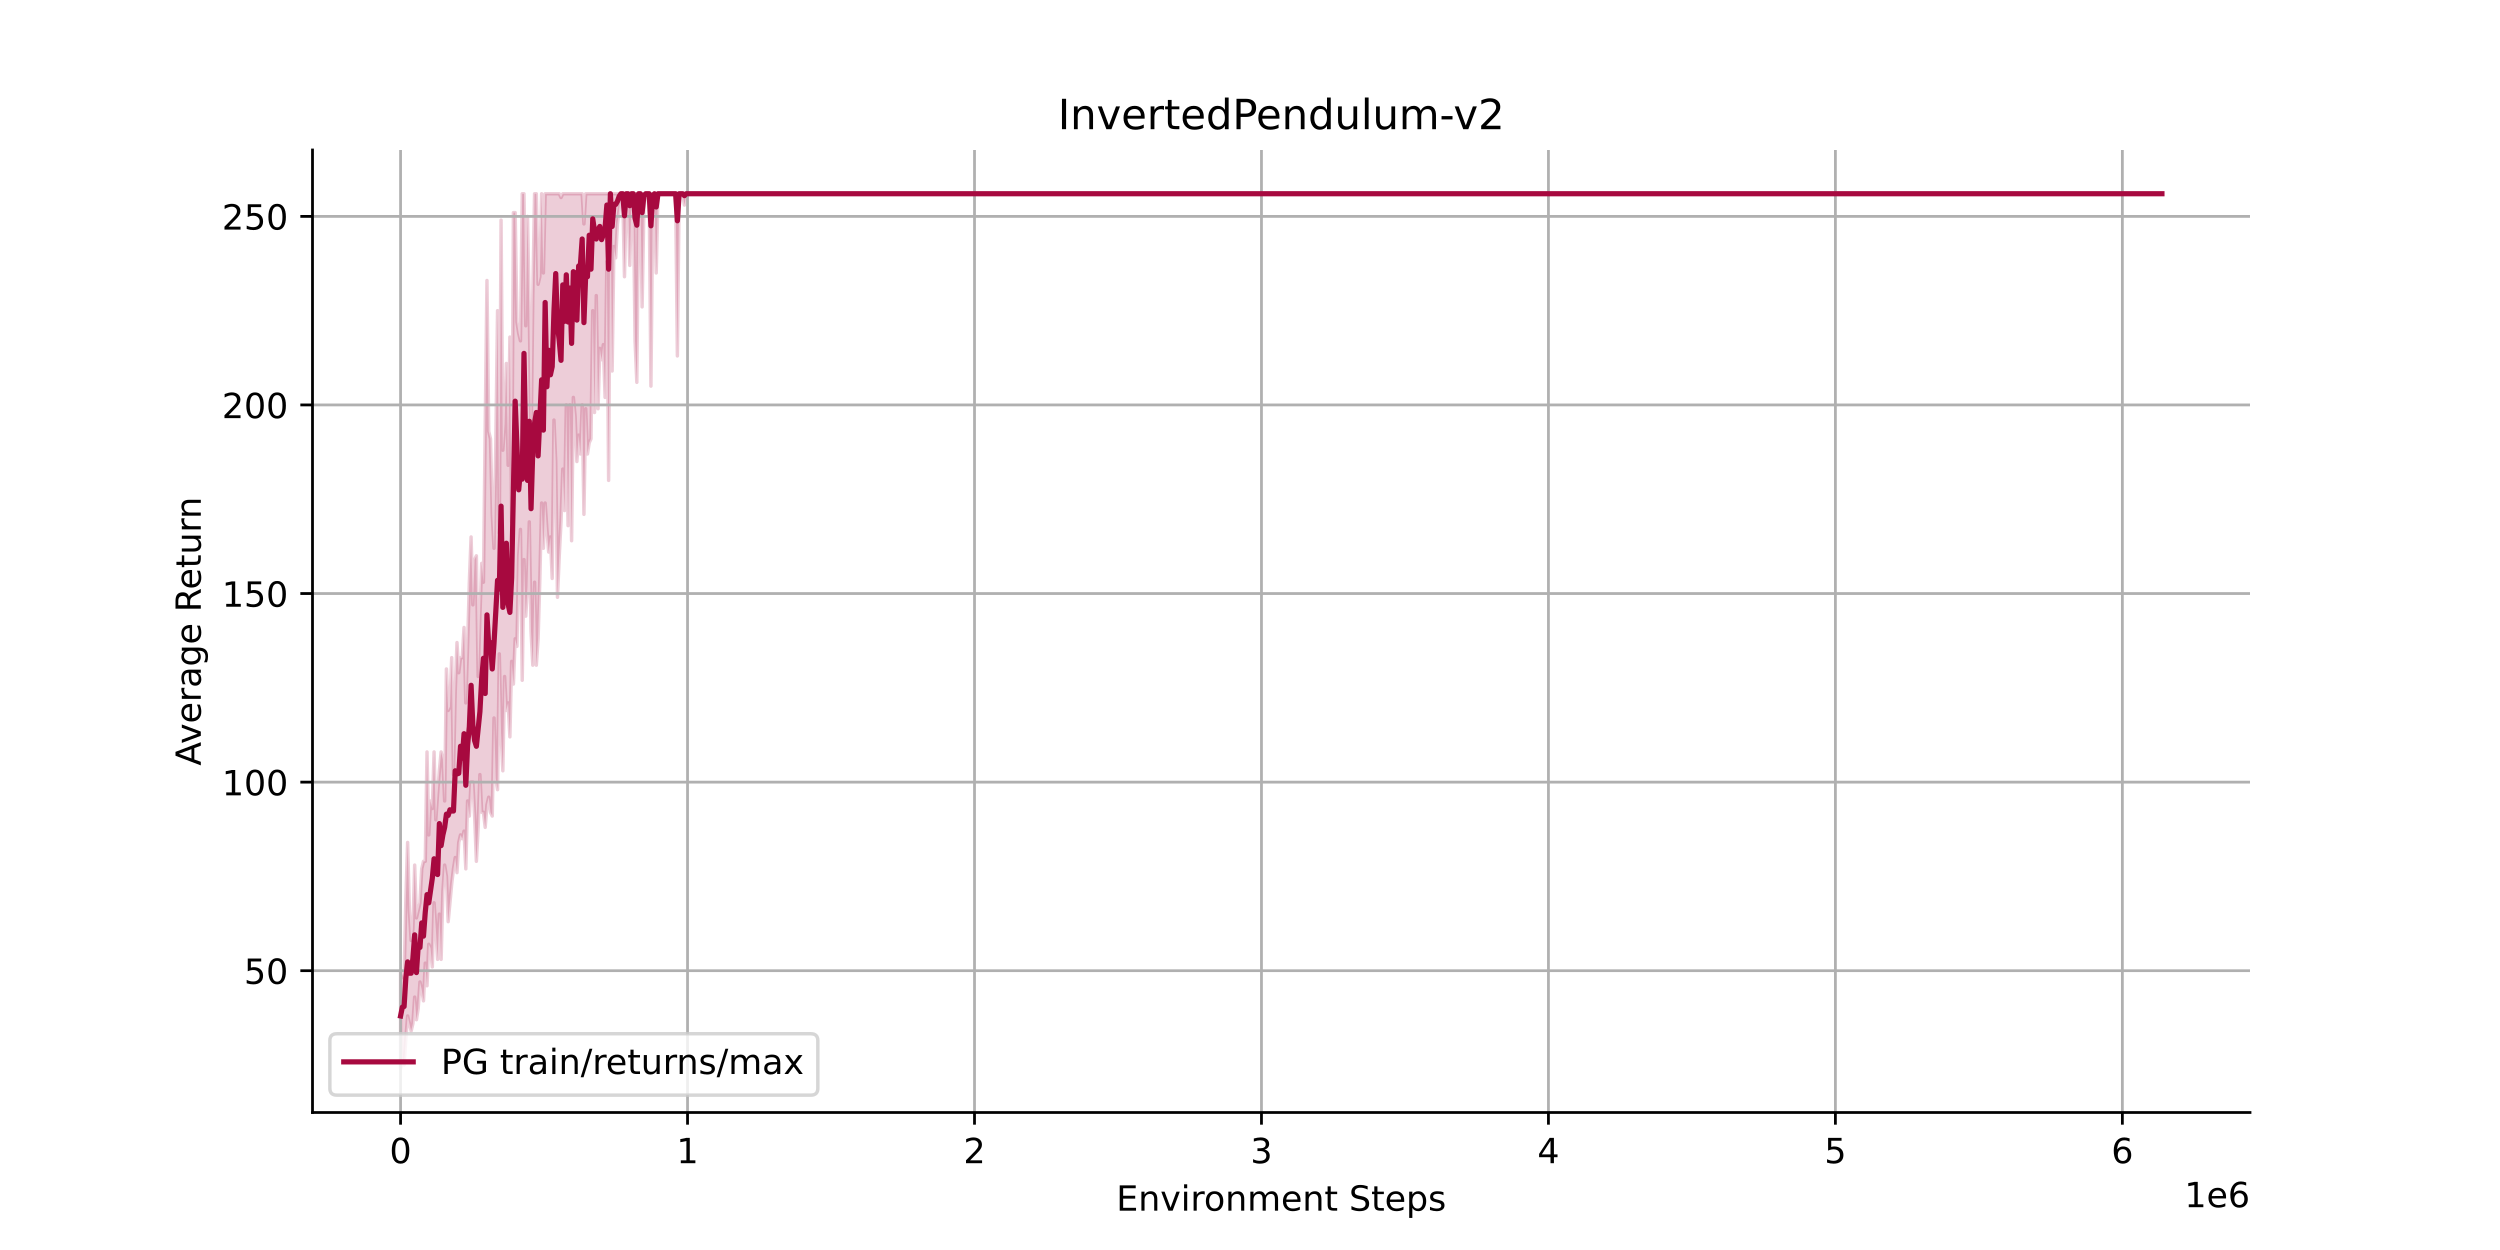 <?xml version="1.0" encoding="utf-8" standalone="no"?>
<!DOCTYPE svg PUBLIC "-//W3C//DTD SVG 1.1//EN"
  "http://www.w3.org/Graphics/SVG/1.1/DTD/svg11.dtd">
<!-- Created with matplotlib (https://matplotlib.org/) -->
<svg height="360pt" version="1.1" viewBox="0 0 720 360" width="720pt" xmlns="http://www.w3.org/2000/svg" xmlns:xlink="http://www.w3.org/1999/xlink">
 <defs>
  <style type="text/css">
*{stroke-linecap:butt;stroke-linejoin:round;}
  </style>
 </defs>
 <g id="figure_1">
  <g id="patch_1">
   <path d="M 0 360 
L 720 360 
L 720 0 
L 0 0 
z
" style="fill:#ffffff;"/>
  </g>
  <g id="axes_1">
   <g id="patch_2">
    <path d="M 90 320.4 
L 648 320.4 
L 648 43.2 
L 90 43.2 
z
" style="fill:#ffffff;"/>
   </g>
   <g id="PolyCollection_1">
    <defs>
     <path d="M 115.364 -80.441 
L 115.364 -52.2 
L 115.871 -54.372 
L 116.379 -53.286 
L 116.887 -60.89 
L 117.395 -67.407 
L 117.903 -65.234 
L 118.41 -63.062 
L 118.918 -65.234 
L 119.426 -72.838 
L 119.934 -66.321 
L 120.441 -69.579 
L 120.949 -77.183 
L 121.457 -75.01 
L 121.965 -71.752 
L 122.473 -82.614 
L 122.98 -76.097 
L 123.488 -88.045 
L 123.996 -86.959 
L 124.504 -81.528 
L 125.011 -99.993 
L 125.519 -92.39 
L 126.027 -83.7 
L 126.535 -96.734 
L 127.043 -83.7 
L 127.55 -103.252 
L 128.058 -110.855 
L 128.566 -107.597 
L 129.074 -94.562 
L 129.581 -99.993 
L 130.089 -105.424 
L 130.597 -109.769 
L 131.105 -113.028 
L 131.613 -108.683 
L 132.12 -117.372 
L 132.628 -119.545 
L 133.136 -118.459 
L 133.644 -120.631 
L 134.152 -109.769 
L 134.659 -129.321 
L 135.167 -124.976 
L 135.675 -134.752 
L 136.183 -134.752 
L 136.69 -124.976 
L 137.198 -111.941 
L 137.706 -121.717 
L 138.214 -136.924 
L 138.722 -126.062 
L 139.229 -126.062 
L 139.737 -121.717 
L 140.245 -128.234 
L 140.753 -130.407 
L 141.26 -126.062 
L 141.768 -124.976 
L 142.276 -153.217 
L 142.784 -135.838 
L 143.292 -132.579 
L 143.799 -171.683 
L 144.307 -148.872 
L 144.815 -138.01 
L 145.323 -165.166 
L 145.83 -155.39 
L 146.338 -157.562 
L 146.846 -147.786 
L 147.354 -169.51 
L 147.862 -162.993 
L 148.369 -176.028 
L 148.877 -173.855 
L 149.385 -199.924 
L 149.893 -207.528 
L 150.4 -164.079 
L 150.908 -198.838 
L 151.416 -182.545 
L 151.924 -191.234 
L 152.432 -209.7 
L 152.939 -178.2 
L 153.447 -168.424 
L 153.955 -192.321 
L 154.463 -168.424 
L 154.971 -176.028 
L 155.478 -193.407 
L 155.986 -215.131 
L 156.494 -202.097 
L 157.002 -215.131 
L 157.509 -207.528 
L 158.017 -201.01 
L 158.525 -205.355 
L 159.033 -193.407 
L 159.541 -239.028 
L 160.048 -227.079 
L 160.556 -187.976 
L 161.064 -199.924 
L 161.572 -209.7 
L 162.079 -224.907 
L 162.587 -212.959 
L 163.095 -243.372 
L 163.603 -208.614 
L 164.111 -243.372 
L 164.618 -204.269 
L 165.126 -245.545 
L 165.634 -240.114 
L 166.142 -227.079 
L 166.649 -234.683 
L 167.157 -229.252 
L 167.665 -243.372 
L 168.173 -211.872 
L 168.681 -242.286 
L 169.188 -229.252 
L 169.696 -232.51 
L 170.204 -233.597 
L 170.712 -270.528 
L 171.219 -241.2 
L 171.727 -274.872 
L 172.235 -242.286 
L 172.743 -259.666 
L 173.251 -256.407 
L 173.758 -260.752 
L 174.266 -245.545 
L 174.774 -284.648 
L 175.282 -221.648 
L 175.79 -304.2 
L 176.297 -253.148 
L 176.805 -288.993 
L 177.313 -285.734 
L 177.821 -295.51 
L 178.328 -299.855 
L 178.836 -304.2 
L 179.344 -304.2 
L 179.852 -280.303 
L 180.36 -304.2 
L 180.867 -304.2 
L 181.375 -283.562 
L 181.883 -304.2 
L 182.391 -304.2 
L 182.898 -261.838 
L 183.406 -249.89 
L 183.914 -304.2 
L 184.422 -304.2 
L 184.93 -271.614 
L 185.437 -299.855 
L 185.945 -304.2 
L 186.453 -304.2 
L 186.961 -304.2 
L 187.468 -248.803 
L 187.976 -299.855 
L 188.484 -304.2 
L 188.992 -281.39 
L 189.5 -304.2 
L 190.007 -304.2 
L 190.515 -304.2 
L 191.023 -304.2 
L 191.531 -304.2 
L 192.038 -304.2 
L 192.546 -304.2 
L 193.054 -304.2 
L 193.562 -304.2 
L 194.07 -304.2 
L 194.577 -304.2 
L 195.085 -257.493 
L 195.593 -304.2 
L 196.101 -304.2 
L 196.609 -304.2 
L 197.116 -300.941 
L 197.624 -304.2 
L 198.132 -304.2 
L 198.64 -304.2 
L 199.147 -304.2 
L 199.655 -304.2 
L 200.163 -304.2 
L 200.671 -304.2 
L 201.179 -304.2 
L 201.686 -304.2 
L 202.194 -304.2 
L 202.702 -304.2 
L 203.21 -304.2 
L 203.717 -304.2 
L 204.225 -304.2 
L 204.733 -304.2 
L 205.241 -304.2 
L 205.749 -304.2 
L 206.256 -304.2 
L 206.764 -304.2 
L 207.272 -304.2 
L 207.78 -304.2 
L 208.287 -304.2 
L 208.795 -304.2 
L 209.303 -304.2 
L 209.811 -304.2 
L 210.319 -304.2 
L 210.826 -304.2 
L 211.334 -304.2 
L 211.842 -304.2 
L 212.35 -304.2 
L 212.857 -304.2 
L 213.365 -304.2 
L 213.873 -304.2 
L 214.381 -304.2 
L 214.889 -304.2 
L 215.396 -304.2 
L 215.904 -304.2 
L 216.412 -304.2 
L 216.92 -304.2 
L 217.428 -304.2 
L 217.935 -304.2 
L 218.443 -304.2 
L 218.951 -304.2 
L 219.459 -304.2 
L 219.966 -304.2 
L 220.474 -304.2 
L 220.982 -304.2 
L 221.49 -304.2 
L 221.998 -304.2 
L 222.505 -304.2 
L 223.013 -304.2 
L 223.521 -304.2 
L 224.029 -304.2 
L 224.536 -304.2 
L 225.044 -304.2 
L 225.552 -304.2 
L 226.06 -304.2 
L 226.568 -304.2 
L 227.075 -304.2 
L 227.583 -304.2 
L 228.091 -304.2 
L 228.599 -304.2 
L 229.106 -304.2 
L 229.614 -304.2 
L 230.122 -304.2 
L 230.63 -304.2 
L 231.138 -304.2 
L 231.645 -304.2 
L 232.153 -304.2 
L 232.661 -304.2 
L 233.169 -304.2 
L 233.676 -304.2 
L 234.184 -304.2 
L 234.692 -304.2 
L 235.2 -304.2 
L 235.708 -304.2 
L 236.215 -304.2 
L 236.723 -304.2 
L 237.231 -304.2 
L 237.739 -304.2 
L 238.247 -304.2 
L 238.754 -304.2 
L 239.262 -304.2 
L 239.77 -304.2 
L 240.278 -304.2 
L 240.785 -304.2 
L 241.293 -304.2 
L 241.801 -304.2 
L 242.309 -304.2 
L 242.817 -304.2 
L 243.324 -304.2 
L 243.832 -304.2 
L 244.34 -304.2 
L 244.848 -304.2 
L 245.355 -304.2 
L 245.863 -304.2 
L 246.371 -304.2 
L 246.879 -304.2 
L 247.387 -304.2 
L 247.894 -304.2 
L 248.402 -304.2 
L 248.91 -304.2 
L 249.418 -304.2 
L 249.925 -304.2 
L 250.433 -304.2 
L 250.941 -304.2 
L 251.449 -304.2 
L 251.957 -304.2 
L 252.464 -304.2 
L 252.972 -304.2 
L 253.48 -304.2 
L 253.988 -304.2 
L 254.495 -304.2 
L 255.003 -304.2 
L 255.511 -304.2 
L 256.019 -304.2 
L 256.527 -304.2 
L 257.034 -304.2 
L 257.542 -304.2 
L 258.05 -304.2 
L 258.558 -304.2 
L 259.066 -304.2 
L 259.573 -304.2 
L 260.081 -304.2 
L 260.589 -304.2 
L 261.097 -304.2 
L 261.604 -304.2 
L 262.112 -304.2 
L 262.62 -304.2 
L 263.128 -304.2 
L 263.636 -304.2 
L 264.143 -304.2 
L 264.651 -304.2 
L 265.159 -304.2 
L 265.667 -304.2 
L 266.174 -304.2 
L 266.682 -304.2 
L 267.19 -304.2 
L 267.698 -304.2 
L 268.206 -304.2 
L 268.713 -304.2 
L 269.221 -304.2 
L 269.729 -304.2 
L 270.237 -304.2 
L 270.744 -304.2 
L 271.252 -304.2 
L 271.76 -304.2 
L 272.268 -304.2 
L 272.776 -304.2 
L 273.283 -304.2 
L 273.791 -304.2 
L 274.299 -304.2 
L 274.807 -304.2 
L 275.314 -304.2 
L 275.822 -304.2 
L 276.33 -304.2 
L 276.838 -304.2 
L 277.346 -304.2 
L 277.853 -304.2 
L 278.361 -304.2 
L 278.869 -304.2 
L 279.377 -304.2 
L 279.885 -304.2 
L 280.392 -304.2 
L 280.9 -304.2 
L 281.408 -304.2 
L 281.916 -304.2 
L 282.423 -304.2 
L 282.931 -304.2 
L 283.439 -304.2 
L 283.947 -304.2 
L 284.455 -304.2 
L 284.962 -304.2 
L 285.47 -304.2 
L 285.978 -304.2 
L 286.486 -304.2 
L 286.993 -304.2 
L 287.501 -304.2 
L 288.009 -304.2 
L 288.517 -304.2 
L 289.025 -304.2 
L 289.532 -304.2 
L 290.04 -304.2 
L 290.548 -304.2 
L 291.056 -304.2 
L 291.563 -304.2 
L 292.071 -304.2 
L 292.579 -304.2 
L 293.087 -304.2 
L 293.595 -304.2 
L 294.102 -304.2 
L 294.61 -304.2 
L 295.118 -304.2 
L 295.626 -304.2 
L 296.133 -304.2 
L 296.641 -304.2 
L 297.149 -304.2 
L 297.657 -304.2 
L 298.165 -304.2 
L 298.672 -304.2 
L 299.18 -304.2 
L 299.688 -304.2 
L 300.196 -304.2 
L 300.704 -304.2 
L 301.211 -304.2 
L 301.719 -304.2 
L 302.227 -304.2 
L 302.735 -304.2 
L 303.242 -304.2 
L 303.75 -304.2 
L 304.258 -304.2 
L 304.766 -304.2 
L 305.274 -304.2 
L 305.781 -304.2 
L 306.289 -304.2 
L 306.797 -304.2 
L 307.305 -304.2 
L 307.812 -304.2 
L 308.32 -304.2 
L 308.828 -304.2 
L 309.336 -304.2 
L 309.844 -304.2 
L 310.351 -304.2 
L 310.859 -304.2 
L 311.367 -304.2 
L 311.875 -304.2 
L 312.382 -304.2 
L 312.89 -304.2 
L 313.398 -304.2 
L 313.906 -304.2 
L 314.414 -304.2 
L 314.921 -304.2 
L 315.429 -304.2 
L 315.937 -304.2 
L 316.445 -304.2 
L 316.952 -304.2 
L 317.46 -304.2 
L 317.968 -304.2 
L 318.476 -304.2 
L 318.984 -304.2 
L 319.491 -304.2 
L 319.999 -304.2 
L 320.507 -304.2 
L 321.015 -304.2 
L 321.523 -304.2 
L 322.03 -304.2 
L 322.538 -304.2 
L 323.046 -304.2 
L 323.554 -304.2 
L 324.061 -304.2 
L 324.569 -304.2 
L 325.077 -304.2 
L 325.585 -304.2 
L 326.093 -304.2 
L 326.6 -304.2 
L 327.108 -304.2 
L 327.616 -304.2 
L 328.124 -304.2 
L 328.631 -304.2 
L 329.139 -304.2 
L 329.647 -304.2 
L 330.155 -304.2 
L 330.663 -304.2 
L 331.17 -304.2 
L 331.678 -304.2 
L 332.186 -304.2 
L 332.694 -304.2 
L 333.201 -304.2 
L 333.709 -304.2 
L 334.217 -304.2 
L 334.725 -304.2 
L 335.233 -304.2 
L 335.74 -304.2 
L 336.248 -304.2 
L 336.756 -304.2 
L 337.264 -304.2 
L 337.771 -304.2 
L 338.279 -304.2 
L 338.787 -304.2 
L 339.295 -304.2 
L 339.803 -304.2 
L 340.31 -304.2 
L 340.818 -304.2 
L 341.326 -304.2 
L 341.834 -304.2 
L 342.342 -304.2 
L 342.849 -304.2 
L 343.357 -304.2 
L 343.865 -304.2 
L 344.373 -304.2 
L 344.88 -304.2 
L 345.388 -304.2 
L 345.896 -304.2 
L 346.404 -304.2 
L 346.912 -304.2 
L 347.419 -304.2 
L 347.927 -304.2 
L 348.435 -304.2 
L 348.943 -304.2 
L 349.45 -304.2 
L 349.958 -304.2 
L 350.466 -304.2 
L 350.974 -304.2 
L 351.482 -304.2 
L 351.989 -304.2 
L 352.497 -304.2 
L 353.005 -304.2 
L 353.513 -304.2 
L 354.02 -304.2 
L 354.528 -304.2 
L 355.036 -304.2 
L 355.544 -304.2 
L 356.052 -304.2 
L 356.559 -304.2 
L 357.067 -304.2 
L 357.575 -304.2 
L 358.083 -304.2 
L 358.591 -304.2 
L 359.098 -304.2 
L 359.606 -304.2 
L 360.114 -304.2 
L 360.622 -304.2 
L 361.129 -304.2 
L 361.637 -304.2 
L 362.145 -304.2 
L 362.653 -304.2 
L 363.161 -304.2 
L 363.668 -304.2 
L 364.176 -304.2 
L 364.684 -304.2 
L 365.192 -304.2 
L 365.699 -304.2 
L 366.207 -304.2 
L 366.715 -304.2 
L 367.223 -304.2 
L 367.731 -304.2 
L 368.238 -304.2 
L 368.746 -304.2 
L 369.254 -304.2 
L 369.762 -304.2 
L 370.269 -304.2 
L 370.777 -304.2 
L 371.285 -304.2 
L 371.793 -304.2 
L 372.301 -304.2 
L 372.808 -304.2 
L 373.316 -304.2 
L 373.824 -304.2 
L 374.332 -304.2 
L 374.839 -304.2 
L 375.347 -304.2 
L 375.855 -304.2 
L 376.363 -304.2 
L 376.871 -304.2 
L 377.378 -304.2 
L 377.886 -304.2 
L 378.394 -304.2 
L 378.902 -304.2 
L 379.409 -304.2 
L 379.917 -304.2 
L 380.425 -304.2 
L 380.933 -304.2 
L 381.441 -304.2 
L 381.948 -304.2 
L 382.456 -304.2 
L 382.964 -304.2 
L 383.472 -304.2 
L 383.98 -304.2 
L 384.487 -304.2 
L 384.995 -304.2 
L 385.503 -304.2 
L 386.011 -304.2 
L 386.518 -304.2 
L 387.026 -304.2 
L 387.534 -304.2 
L 388.042 -304.2 
L 388.55 -304.2 
L 389.057 -304.2 
L 389.565 -304.2 
L 390.073 -304.2 
L 390.581 -304.2 
L 391.088 -304.2 
L 391.596 -304.2 
L 392.104 -304.2 
L 392.612 -304.2 
L 393.12 -304.2 
L 393.627 -304.2 
L 394.135 -304.2 
L 394.643 -304.2 
L 395.151 -304.2 
L 395.658 -304.2 
L 396.166 -304.2 
L 396.674 -304.2 
L 397.182 -304.2 
L 397.69 -304.2 
L 398.197 -304.2 
L 398.705 -304.2 
L 399.213 -304.2 
L 399.721 -304.2 
L 400.229 -304.2 
L 400.736 -304.2 
L 401.244 -304.2 
L 401.752 -304.2 
L 402.26 -304.2 
L 402.767 -304.2 
L 403.275 -304.2 
L 403.783 -304.2 
L 404.291 -304.2 
L 404.799 -304.2 
L 405.306 -304.2 
L 405.814 -304.2 
L 406.322 -304.2 
L 406.83 -304.2 
L 407.337 -304.2 
L 407.845 -304.2 
L 408.353 -304.2 
L 408.861 -304.2 
L 409.369 -304.2 
L 409.876 -304.2 
L 410.384 -304.2 
L 410.892 -304.2 
L 411.4 -304.2 
L 411.907 -304.2 
L 412.415 -304.2 
L 412.923 -304.2 
L 413.431 -304.2 
L 413.939 -304.2 
L 414.446 -304.2 
L 414.954 -304.2 
L 415.462 -304.2 
L 415.97 -304.2 
L 416.477 -304.2 
L 416.985 -304.2 
L 417.493 -304.2 
L 418.001 -304.2 
L 418.509 -304.2 
L 419.016 -304.2 
L 419.524 -304.2 
L 420.032 -304.2 
L 420.54 -304.2 
L 421.048 -304.2 
L 421.555 -304.2 
L 422.063 -304.2 
L 422.571 -304.2 
L 423.079 -304.2 
L 423.586 -304.2 
L 424.094 -304.2 
L 424.602 -304.2 
L 425.11 -304.2 
L 425.618 -304.2 
L 426.125 -304.2 
L 426.633 -304.2 
L 427.141 -304.2 
L 427.649 -304.2 
L 428.156 -304.2 
L 428.664 -304.2 
L 429.172 -304.2 
L 429.68 -304.2 
L 430.188 -304.2 
L 430.695 -304.2 
L 431.203 -304.2 
L 431.711 -304.2 
L 432.219 -304.2 
L 432.726 -304.2 
L 433.234 -304.2 
L 433.742 -304.2 
L 434.25 -304.2 
L 434.758 -304.2 
L 435.265 -304.2 
L 435.773 -304.2 
L 436.281 -304.2 
L 436.789 -304.2 
L 437.296 -304.2 
L 437.804 -304.2 
L 438.312 -304.2 
L 438.82 -304.2 
L 439.328 -304.2 
L 439.835 -304.2 
L 440.343 -304.2 
L 440.851 -304.2 
L 441.359 -304.2 
L 441.867 -304.2 
L 442.374 -304.2 
L 442.882 -304.2 
L 443.39 -304.2 
L 443.898 -304.2 
L 444.405 -304.2 
L 444.913 -304.2 
L 445.421 -304.2 
L 445.929 -304.2 
L 446.437 -304.2 
L 446.944 -304.2 
L 447.452 -304.2 
L 447.96 -304.2 
L 448.468 -304.2 
L 448.975 -304.2 
L 449.483 -304.2 
L 449.991 -304.2 
L 450.499 -304.2 
L 451.007 -304.2 
L 451.514 -304.2 
L 452.022 -304.2 
L 452.53 -304.2 
L 453.038 -304.2 
L 453.545 -304.2 
L 454.053 -304.2 
L 454.561 -304.2 
L 455.069 -304.2 
L 455.577 -304.2 
L 456.084 -304.2 
L 456.592 -304.2 
L 457.1 -304.2 
L 457.608 -304.2 
L 458.115 -304.2 
L 458.623 -304.2 
L 459.131 -304.2 
L 459.639 -304.2 
L 460.147 -304.2 
L 460.654 -304.2 
L 461.162 -304.2 
L 461.67 -304.2 
L 462.178 -304.2 
L 462.686 -304.2 
L 463.193 -304.2 
L 463.701 -304.2 
L 464.209 -304.2 
L 464.717 -304.2 
L 465.224 -304.2 
L 465.732 -304.2 
L 466.24 -304.2 
L 466.748 -304.2 
L 467.256 -304.2 
L 467.763 -304.2 
L 468.271 -304.2 
L 468.779 -304.2 
L 469.287 -304.2 
L 469.794 -304.2 
L 470.302 -304.2 
L 470.81 -304.2 
L 471.318 -304.2 
L 471.826 -304.2 
L 472.333 -304.2 
L 472.841 -304.2 
L 473.349 -304.2 
L 473.857 -304.2 
L 474.364 -304.2 
L 474.872 -304.2 
L 475.38 -304.2 
L 475.888 -304.2 
L 476.396 -304.2 
L 476.903 -304.2 
L 477.411 -304.2 
L 477.919 -304.2 
L 478.427 -304.2 
L 478.934 -304.2 
L 479.442 -304.2 
L 479.95 -304.2 
L 480.458 -304.2 
L 480.966 -304.2 
L 481.473 -304.2 
L 481.981 -304.2 
L 482.489 -304.2 
L 482.997 -304.2 
L 483.505 -304.2 
L 484.012 -304.2 
L 484.52 -304.2 
L 485.028 -304.2 
L 485.536 -304.2 
L 486.043 -304.2 
L 486.551 -304.2 
L 487.059 -304.2 
L 487.567 -304.2 
L 488.075 -304.2 
L 488.582 -304.2 
L 489.09 -304.2 
L 489.598 -304.2 
L 490.106 -304.2 
L 490.613 -304.2 
L 491.121 -304.2 
L 491.629 -304.2 
L 492.137 -304.2 
L 492.645 -304.2 
L 493.152 -304.2 
L 493.66 -304.2 
L 494.168 -304.2 
L 494.676 -304.2 
L 495.183 -304.2 
L 495.691 -304.2 
L 496.199 -304.2 
L 496.707 -304.2 
L 497.215 -304.2 
L 497.722 -304.2 
L 498.23 -304.2 
L 498.738 -304.2 
L 499.246 -304.2 
L 499.753 -304.2 
L 500.261 -304.2 
L 500.769 -304.2 
L 501.277 -304.2 
L 501.785 -304.2 
L 502.292 -304.2 
L 502.8 -304.2 
L 503.308 -304.2 
L 503.816 -304.2 
L 504.324 -304.2 
L 504.831 -304.2 
L 505.339 -304.2 
L 505.847 -304.2 
L 506.355 -304.2 
L 506.862 -304.2 
L 507.37 -304.2 
L 507.878 -304.2 
L 508.386 -304.2 
L 508.894 -304.2 
L 509.401 -304.2 
L 509.909 -304.2 
L 510.417 -304.2 
L 510.925 -304.2 
L 511.432 -304.2 
L 511.94 -304.2 
L 512.448 -304.2 
L 512.956 -304.2 
L 513.464 -304.2 
L 513.971 -304.2 
L 514.479 -304.2 
L 514.987 -304.2 
L 515.495 -304.2 
L 516.002 -304.2 
L 516.51 -304.2 
L 517.018 -304.2 
L 517.526 -304.2 
L 518.034 -304.2 
L 518.541 -304.2 
L 519.049 -304.2 
L 519.557 -304.2 
L 520.065 -304.2 
L 520.572 -304.2 
L 521.08 -304.2 
L 521.588 -304.2 
L 522.096 -304.2 
L 522.604 -304.2 
L 523.111 -304.2 
L 523.619 -304.2 
L 524.127 -304.2 
L 524.635 -304.2 
L 525.143 -304.2 
L 525.65 -304.2 
L 526.158 -304.2 
L 526.666 -304.2 
L 527.174 -304.2 
L 527.681 -304.2 
L 528.189 -304.2 
L 528.697 -304.2 
L 529.205 -304.2 
L 529.713 -304.2 
L 530.22 -304.2 
L 530.728 -304.2 
L 531.236 -304.2 
L 531.744 -304.2 
L 532.251 -304.2 
L 532.759 -304.2 
L 533.267 -304.2 
L 533.775 -304.2 
L 534.283 -304.2 
L 534.79 -304.2 
L 535.298 -304.2 
L 535.806 -304.2 
L 536.314 -304.2 
L 536.821 -304.2 
L 537.329 -304.2 
L 537.837 -304.2 
L 538.345 -304.2 
L 538.853 -304.2 
L 539.36 -304.2 
L 539.868 -304.2 
L 540.376 -304.2 
L 540.884 -304.2 
L 541.391 -304.2 
L 541.899 -304.2 
L 542.407 -304.2 
L 542.915 -304.2 
L 543.423 -304.2 
L 543.93 -304.2 
L 544.438 -304.2 
L 544.946 -304.2 
L 545.454 -304.2 
L 545.962 -304.2 
L 546.469 -304.2 
L 546.977 -304.2 
L 547.485 -304.2 
L 547.993 -304.2 
L 548.5 -304.2 
L 549.008 -304.2 
L 549.516 -304.2 
L 550.024 -304.2 
L 550.532 -304.2 
L 551.039 -304.2 
L 551.547 -304.2 
L 552.055 -304.2 
L 552.563 -304.2 
L 553.07 -304.2 
L 553.578 -304.2 
L 554.086 -304.2 
L 554.594 -304.2 
L 555.102 -304.2 
L 555.609 -304.2 
L 556.117 -304.2 
L 556.625 -304.2 
L 557.133 -304.2 
L 557.64 -304.2 
L 558.148 -304.2 
L 558.656 -304.2 
L 559.164 -304.2 
L 559.672 -304.2 
L 560.179 -304.2 
L 560.687 -304.2 
L 561.195 -304.2 
L 561.703 -304.2 
L 562.21 -304.2 
L 562.718 -304.2 
L 563.226 -304.2 
L 563.734 -304.2 
L 564.242 -304.2 
L 564.749 -304.2 
L 565.257 -304.2 
L 565.765 -304.2 
L 566.273 -304.2 
L 566.781 -304.2 
L 567.288 -304.2 
L 567.796 -304.2 
L 568.304 -304.2 
L 568.812 -304.2 
L 569.319 -304.2 
L 569.827 -304.2 
L 570.335 -304.2 
L 570.843 -304.2 
L 571.351 -304.2 
L 571.858 -304.2 
L 572.366 -304.2 
L 572.874 -304.2 
L 573.382 -304.2 
L 573.889 -304.2 
L 574.397 -304.2 
L 574.905 -304.2 
L 575.413 -304.2 
L 575.921 -304.2 
L 576.428 -304.2 
L 576.936 -304.2 
L 577.444 -304.2 
L 577.952 -304.2 
L 578.459 -304.2 
L 578.967 -304.2 
L 579.475 -304.2 
L 579.983 -304.2 
L 580.491 -304.2 
L 580.998 -304.2 
L 581.506 -304.2 
L 582.014 -304.2 
L 582.522 -304.2 
L 583.029 -304.2 
L 583.537 -304.2 
L 584.045 -304.2 
L 584.553 -304.2 
L 585.061 -304.2 
L 585.568 -304.2 
L 586.076 -304.2 
L 586.584 -304.2 
L 587.092 -304.2 
L 587.6 -304.2 
L 588.107 -304.2 
L 588.615 -304.2 
L 589.123 -304.2 
L 589.631 -304.2 
L 590.138 -304.2 
L 590.646 -304.2 
L 591.154 -304.2 
L 591.662 -304.2 
L 592.17 -304.2 
L 592.677 -304.2 
L 593.185 -304.2 
L 593.693 -304.2 
L 594.201 -304.2 
L 594.708 -304.2 
L 595.216 -304.2 
L 595.724 -304.2 
L 596.232 -304.2 
L 596.74 -304.2 
L 597.247 -304.2 
L 597.755 -304.2 
L 598.263 -304.2 
L 598.771 -304.2 
L 599.278 -304.2 
L 599.786 -304.2 
L 600.294 -304.2 
L 600.802 -304.2 
L 601.31 -304.2 
L 601.817 -304.2 
L 602.325 -304.2 
L 602.833 -304.2 
L 603.341 -304.2 
L 603.848 -304.2 
L 604.356 -304.2 
L 604.864 -304.2 
L 605.372 -304.2 
L 605.88 -304.2 
L 606.387 -304.2 
L 606.895 -304.2 
L 607.403 -304.2 
L 607.911 -304.2 
L 608.419 -304.2 
L 608.926 -304.2 
L 609.434 -304.2 
L 609.942 -304.2 
L 610.45 -304.2 
L 610.957 -304.2 
L 611.465 -304.2 
L 611.973 -304.2 
L 612.481 -304.2 
L 612.989 -304.2 
L 613.496 -304.2 
L 614.004 -304.2 
L 614.512 -304.2 
L 615.02 -304.2 
L 615.527 -304.2 
L 616.035 -304.2 
L 616.543 -304.2 
L 617.051 -304.2 
L 617.559 -304.2 
L 618.066 -304.2 
L 618.574 -304.2 
L 619.082 -304.2 
L 619.59 -304.2 
L 620.097 -304.2 
L 620.605 -304.2 
L 621.113 -304.2 
L 621.621 -304.2 
L 622.129 -304.2 
L 622.636 -304.2 
L 622.636 -304.2 
L 622.636 -304.2 
L 622.129 -304.2 
L 621.621 -304.2 
L 621.113 -304.2 
L 620.605 -304.2 
L 620.097 -304.2 
L 619.59 -304.2 
L 619.082 -304.2 
L 618.574 -304.2 
L 618.066 -304.2 
L 617.559 -304.2 
L 617.051 -304.2 
L 616.543 -304.2 
L 616.035 -304.2 
L 615.527 -304.2 
L 615.02 -304.2 
L 614.512 -304.2 
L 614.004 -304.2 
L 613.496 -304.2 
L 612.989 -304.2 
L 612.481 -304.2 
L 611.973 -304.2 
L 611.465 -304.2 
L 610.957 -304.2 
L 610.45 -304.2 
L 609.942 -304.2 
L 609.434 -304.2 
L 608.926 -304.2 
L 608.419 -304.2 
L 607.911 -304.2 
L 607.403 -304.2 
L 606.895 -304.2 
L 606.387 -304.2 
L 605.88 -304.2 
L 605.372 -304.2 
L 604.864 -304.2 
L 604.356 -304.2 
L 603.848 -304.2 
L 603.341 -304.2 
L 602.833 -304.2 
L 602.325 -304.2 
L 601.817 -304.2 
L 601.31 -304.2 
L 600.802 -304.2 
L 600.294 -304.2 
L 599.786 -304.2 
L 599.278 -304.2 
L 598.771 -304.2 
L 598.263 -304.2 
L 597.755 -304.2 
L 597.247 -304.2 
L 596.74 -304.2 
L 596.232 -304.2 
L 595.724 -304.2 
L 595.216 -304.2 
L 594.708 -304.2 
L 594.201 -304.2 
L 593.693 -304.2 
L 593.185 -304.2 
L 592.677 -304.2 
L 592.17 -304.2 
L 591.662 -304.2 
L 591.154 -304.2 
L 590.646 -304.2 
L 590.138 -304.2 
L 589.631 -304.2 
L 589.123 -304.2 
L 588.615 -304.2 
L 588.107 -304.2 
L 587.6 -304.2 
L 587.092 -304.2 
L 586.584 -304.2 
L 586.076 -304.2 
L 585.568 -304.2 
L 585.061 -304.2 
L 584.553 -304.2 
L 584.045 -304.2 
L 583.537 -304.2 
L 583.029 -304.2 
L 582.522 -304.2 
L 582.014 -304.2 
L 581.506 -304.2 
L 580.998 -304.2 
L 580.491 -304.2 
L 579.983 -304.2 
L 579.475 -304.2 
L 578.967 -304.2 
L 578.459 -304.2 
L 577.952 -304.2 
L 577.444 -304.2 
L 576.936 -304.2 
L 576.428 -304.2 
L 575.921 -304.2 
L 575.413 -304.2 
L 574.905 -304.2 
L 574.397 -304.2 
L 573.889 -304.2 
L 573.382 -304.2 
L 572.874 -304.2 
L 572.366 -304.2 
L 571.858 -304.2 
L 571.351 -304.2 
L 570.843 -304.2 
L 570.335 -304.2 
L 569.827 -304.2 
L 569.319 -304.2 
L 568.812 -304.2 
L 568.304 -304.2 
L 567.796 -304.2 
L 567.288 -304.2 
L 566.781 -304.2 
L 566.273 -304.2 
L 565.765 -304.2 
L 565.257 -304.2 
L 564.749 -304.2 
L 564.242 -304.2 
L 563.734 -304.2 
L 563.226 -304.2 
L 562.718 -304.2 
L 562.21 -304.2 
L 561.703 -304.2 
L 561.195 -304.2 
L 560.687 -304.2 
L 560.179 -304.2 
L 559.672 -304.2 
L 559.164 -304.2 
L 558.656 -304.2 
L 558.148 -304.2 
L 557.64 -304.2 
L 557.133 -304.2 
L 556.625 -304.2 
L 556.117 -304.2 
L 555.609 -304.2 
L 555.102 -304.2 
L 554.594 -304.2 
L 554.086 -304.2 
L 553.578 -304.2 
L 553.07 -304.2 
L 552.563 -304.2 
L 552.055 -304.2 
L 551.547 -304.2 
L 551.039 -304.2 
L 550.532 -304.2 
L 550.024 -304.2 
L 549.516 -304.2 
L 549.008 -304.2 
L 548.5 -304.2 
L 547.993 -304.2 
L 547.485 -304.2 
L 546.977 -304.2 
L 546.469 -304.2 
L 545.962 -304.2 
L 545.454 -304.2 
L 544.946 -304.2 
L 544.438 -304.2 
L 543.93 -304.2 
L 543.423 -304.2 
L 542.915 -304.2 
L 542.407 -304.2 
L 541.899 -304.2 
L 541.391 -304.2 
L 540.884 -304.2 
L 540.376 -304.2 
L 539.868 -304.2 
L 539.36 -304.2 
L 538.853 -304.2 
L 538.345 -304.2 
L 537.837 -304.2 
L 537.329 -304.2 
L 536.821 -304.2 
L 536.314 -304.2 
L 535.806 -304.2 
L 535.298 -304.2 
L 534.79 -304.2 
L 534.283 -304.2 
L 533.775 -304.2 
L 533.267 -304.2 
L 532.759 -304.2 
L 532.251 -304.2 
L 531.744 -304.2 
L 531.236 -304.2 
L 530.728 -304.2 
L 530.22 -304.2 
L 529.713 -304.2 
L 529.205 -304.2 
L 528.697 -304.2 
L 528.189 -304.2 
L 527.681 -304.2 
L 527.174 -304.2 
L 526.666 -304.2 
L 526.158 -304.2 
L 525.65 -304.2 
L 525.143 -304.2 
L 524.635 -304.2 
L 524.127 -304.2 
L 523.619 -304.2 
L 523.111 -304.2 
L 522.604 -304.2 
L 522.096 -304.2 
L 521.588 -304.2 
L 521.08 -304.2 
L 520.572 -304.2 
L 520.065 -304.2 
L 519.557 -304.2 
L 519.049 -304.2 
L 518.541 -304.2 
L 518.034 -304.2 
L 517.526 -304.2 
L 517.018 -304.2 
L 516.51 -304.2 
L 516.002 -304.2 
L 515.495 -304.2 
L 514.987 -304.2 
L 514.479 -304.2 
L 513.971 -304.2 
L 513.464 -304.2 
L 512.956 -304.2 
L 512.448 -304.2 
L 511.94 -304.2 
L 511.432 -304.2 
L 510.925 -304.2 
L 510.417 -304.2 
L 509.909 -304.2 
L 509.401 -304.2 
L 508.894 -304.2 
L 508.386 -304.2 
L 507.878 -304.2 
L 507.37 -304.2 
L 506.862 -304.2 
L 506.355 -304.2 
L 505.847 -304.2 
L 505.339 -304.2 
L 504.831 -304.2 
L 504.324 -304.2 
L 503.816 -304.2 
L 503.308 -304.2 
L 502.8 -304.2 
L 502.292 -304.2 
L 501.785 -304.2 
L 501.277 -304.2 
L 500.769 -304.2 
L 500.261 -304.2 
L 499.753 -304.2 
L 499.246 -304.2 
L 498.738 -304.2 
L 498.23 -304.2 
L 497.722 -304.2 
L 497.215 -304.2 
L 496.707 -304.2 
L 496.199 -304.2 
L 495.691 -304.2 
L 495.183 -304.2 
L 494.676 -304.2 
L 494.168 -304.2 
L 493.66 -304.2 
L 493.152 -304.2 
L 492.645 -304.2 
L 492.137 -304.2 
L 491.629 -304.2 
L 491.121 -304.2 
L 490.613 -304.2 
L 490.106 -304.2 
L 489.598 -304.2 
L 489.09 -304.2 
L 488.582 -304.2 
L 488.075 -304.2 
L 487.567 -304.2 
L 487.059 -304.2 
L 486.551 -304.2 
L 486.043 -304.2 
L 485.536 -304.2 
L 485.028 -304.2 
L 484.52 -304.2 
L 484.012 -304.2 
L 483.505 -304.2 
L 482.997 -304.2 
L 482.489 -304.2 
L 481.981 -304.2 
L 481.473 -304.2 
L 480.966 -304.2 
L 480.458 -304.2 
L 479.95 -304.2 
L 479.442 -304.2 
L 478.934 -304.2 
L 478.427 -304.2 
L 477.919 -304.2 
L 477.411 -304.2 
L 476.903 -304.2 
L 476.396 -304.2 
L 475.888 -304.2 
L 475.38 -304.2 
L 474.872 -304.2 
L 474.364 -304.2 
L 473.857 -304.2 
L 473.349 -304.2 
L 472.841 -304.2 
L 472.333 -304.2 
L 471.826 -304.2 
L 471.318 -304.2 
L 470.81 -304.2 
L 470.302 -304.2 
L 469.794 -304.2 
L 469.287 -304.2 
L 468.779 -304.2 
L 468.271 -304.2 
L 467.763 -304.2 
L 467.256 -304.2 
L 466.748 -304.2 
L 466.24 -304.2 
L 465.732 -304.2 
L 465.224 -304.2 
L 464.717 -304.2 
L 464.209 -304.2 
L 463.701 -304.2 
L 463.193 -304.2 
L 462.686 -304.2 
L 462.178 -304.2 
L 461.67 -304.2 
L 461.162 -304.2 
L 460.654 -304.2 
L 460.147 -304.2 
L 459.639 -304.2 
L 459.131 -304.2 
L 458.623 -304.2 
L 458.115 -304.2 
L 457.608 -304.2 
L 457.1 -304.2 
L 456.592 -304.2 
L 456.084 -304.2 
L 455.577 -304.2 
L 455.069 -304.2 
L 454.561 -304.2 
L 454.053 -304.2 
L 453.545 -304.2 
L 453.038 -304.2 
L 452.53 -304.2 
L 452.022 -304.2 
L 451.514 -304.2 
L 451.007 -304.2 
L 450.499 -304.2 
L 449.991 -304.2 
L 449.483 -304.2 
L 448.975 -304.2 
L 448.468 -304.2 
L 447.96 -304.2 
L 447.452 -304.2 
L 446.944 -304.2 
L 446.437 -304.2 
L 445.929 -304.2 
L 445.421 -304.2 
L 444.913 -304.2 
L 444.405 -304.2 
L 443.898 -304.2 
L 443.39 -304.2 
L 442.882 -304.2 
L 442.374 -304.2 
L 441.867 -304.2 
L 441.359 -304.2 
L 440.851 -304.2 
L 440.343 -304.2 
L 439.835 -304.2 
L 439.328 -304.2 
L 438.82 -304.2 
L 438.312 -304.2 
L 437.804 -304.2 
L 437.296 -304.2 
L 436.789 -304.2 
L 436.281 -304.2 
L 435.773 -304.2 
L 435.265 -304.2 
L 434.758 -304.2 
L 434.25 -304.2 
L 433.742 -304.2 
L 433.234 -304.2 
L 432.726 -304.2 
L 432.219 -304.2 
L 431.711 -304.2 
L 431.203 -304.2 
L 430.695 -304.2 
L 430.188 -304.2 
L 429.68 -304.2 
L 429.172 -304.2 
L 428.664 -304.2 
L 428.156 -304.2 
L 427.649 -304.2 
L 427.141 -304.2 
L 426.633 -304.2 
L 426.125 -304.2 
L 425.618 -304.2 
L 425.11 -304.2 
L 424.602 -304.2 
L 424.094 -304.2 
L 423.586 -304.2 
L 423.079 -304.2 
L 422.571 -304.2 
L 422.063 -304.2 
L 421.555 -304.2 
L 421.048 -304.2 
L 420.54 -304.2 
L 420.032 -304.2 
L 419.524 -304.2 
L 419.016 -304.2 
L 418.509 -304.2 
L 418.001 -304.2 
L 417.493 -304.2 
L 416.985 -304.2 
L 416.477 -304.2 
L 415.97 -304.2 
L 415.462 -304.2 
L 414.954 -304.2 
L 414.446 -304.2 
L 413.939 -304.2 
L 413.431 -304.2 
L 412.923 -304.2 
L 412.415 -304.2 
L 411.907 -304.2 
L 411.4 -304.2 
L 410.892 -304.2 
L 410.384 -304.2 
L 409.876 -304.2 
L 409.369 -304.2 
L 408.861 -304.2 
L 408.353 -304.2 
L 407.845 -304.2 
L 407.337 -304.2 
L 406.83 -304.2 
L 406.322 -304.2 
L 405.814 -304.2 
L 405.306 -304.2 
L 404.799 -304.2 
L 404.291 -304.2 
L 403.783 -304.2 
L 403.275 -304.2 
L 402.767 -304.2 
L 402.26 -304.2 
L 401.752 -304.2 
L 401.244 -304.2 
L 400.736 -304.2 
L 400.229 -304.2 
L 399.721 -304.2 
L 399.213 -304.2 
L 398.705 -304.2 
L 398.197 -304.2 
L 397.69 -304.2 
L 397.182 -304.2 
L 396.674 -304.2 
L 396.166 -304.2 
L 395.658 -304.2 
L 395.151 -304.2 
L 394.643 -304.2 
L 394.135 -304.2 
L 393.627 -304.2 
L 393.12 -304.2 
L 392.612 -304.2 
L 392.104 -304.2 
L 391.596 -304.2 
L 391.088 -304.2 
L 390.581 -304.2 
L 390.073 -304.2 
L 389.565 -304.2 
L 389.057 -304.2 
L 388.55 -304.2 
L 388.042 -304.2 
L 387.534 -304.2 
L 387.026 -304.2 
L 386.518 -304.2 
L 386.011 -304.2 
L 385.503 -304.2 
L 384.995 -304.2 
L 384.487 -304.2 
L 383.98 -304.2 
L 383.472 -304.2 
L 382.964 -304.2 
L 382.456 -304.2 
L 381.948 -304.2 
L 381.441 -304.2 
L 380.933 -304.2 
L 380.425 -304.2 
L 379.917 -304.2 
L 379.409 -304.2 
L 378.902 -304.2 
L 378.394 -304.2 
L 377.886 -304.2 
L 377.378 -304.2 
L 376.871 -304.2 
L 376.363 -304.2 
L 375.855 -304.2 
L 375.347 -304.2 
L 374.839 -304.2 
L 374.332 -304.2 
L 373.824 -304.2 
L 373.316 -304.2 
L 372.808 -304.2 
L 372.301 -304.2 
L 371.793 -304.2 
L 371.285 -304.2 
L 370.777 -304.2 
L 370.269 -304.2 
L 369.762 -304.2 
L 369.254 -304.2 
L 368.746 -304.2 
L 368.238 -304.2 
L 367.731 -304.2 
L 367.223 -304.2 
L 366.715 -304.2 
L 366.207 -304.2 
L 365.699 -304.2 
L 365.192 -304.2 
L 364.684 -304.2 
L 364.176 -304.2 
L 363.668 -304.2 
L 363.161 -304.2 
L 362.653 -304.2 
L 362.145 -304.2 
L 361.637 -304.2 
L 361.129 -304.2 
L 360.622 -304.2 
L 360.114 -304.2 
L 359.606 -304.2 
L 359.098 -304.2 
L 358.591 -304.2 
L 358.083 -304.2 
L 357.575 -304.2 
L 357.067 -304.2 
L 356.559 -304.2 
L 356.052 -304.2 
L 355.544 -304.2 
L 355.036 -304.2 
L 354.528 -304.2 
L 354.02 -304.2 
L 353.513 -304.2 
L 353.005 -304.2 
L 352.497 -304.2 
L 351.989 -304.2 
L 351.482 -304.2 
L 350.974 -304.2 
L 350.466 -304.2 
L 349.958 -304.2 
L 349.45 -304.2 
L 348.943 -304.2 
L 348.435 -304.2 
L 347.927 -304.2 
L 347.419 -304.2 
L 346.912 -304.2 
L 346.404 -304.2 
L 345.896 -304.2 
L 345.388 -304.2 
L 344.88 -304.2 
L 344.373 -304.2 
L 343.865 -304.2 
L 343.357 -304.2 
L 342.849 -304.2 
L 342.342 -304.2 
L 341.834 -304.2 
L 341.326 -304.2 
L 340.818 -304.2 
L 340.31 -304.2 
L 339.803 -304.2 
L 339.295 -304.2 
L 338.787 -304.2 
L 338.279 -304.2 
L 337.771 -304.2 
L 337.264 -304.2 
L 336.756 -304.2 
L 336.248 -304.2 
L 335.74 -304.2 
L 335.233 -304.2 
L 334.725 -304.2 
L 334.217 -304.2 
L 333.709 -304.2 
L 333.201 -304.2 
L 332.694 -304.2 
L 332.186 -304.2 
L 331.678 -304.2 
L 331.17 -304.2 
L 330.663 -304.2 
L 330.155 -304.2 
L 329.647 -304.2 
L 329.139 -304.2 
L 328.631 -304.2 
L 328.124 -304.2 
L 327.616 -304.2 
L 327.108 -304.2 
L 326.6 -304.2 
L 326.093 -304.2 
L 325.585 -304.2 
L 325.077 -304.2 
L 324.569 -304.2 
L 324.061 -304.2 
L 323.554 -304.2 
L 323.046 -304.2 
L 322.538 -304.2 
L 322.03 -304.2 
L 321.523 -304.2 
L 321.015 -304.2 
L 320.507 -304.2 
L 319.999 -304.2 
L 319.491 -304.2 
L 318.984 -304.2 
L 318.476 -304.2 
L 317.968 -304.2 
L 317.46 -304.2 
L 316.952 -304.2 
L 316.445 -304.2 
L 315.937 -304.2 
L 315.429 -304.2 
L 314.921 -304.2 
L 314.414 -304.2 
L 313.906 -304.2 
L 313.398 -304.2 
L 312.89 -304.2 
L 312.382 -304.2 
L 311.875 -304.2 
L 311.367 -304.2 
L 310.859 -304.2 
L 310.351 -304.2 
L 309.844 -304.2 
L 309.336 -304.2 
L 308.828 -304.2 
L 308.32 -304.2 
L 307.812 -304.2 
L 307.305 -304.2 
L 306.797 -304.2 
L 306.289 -304.2 
L 305.781 -304.2 
L 305.274 -304.2 
L 304.766 -304.2 
L 304.258 -304.2 
L 303.75 -304.2 
L 303.242 -304.2 
L 302.735 -304.2 
L 302.227 -304.2 
L 301.719 -304.2 
L 301.211 -304.2 
L 300.704 -304.2 
L 300.196 -304.2 
L 299.688 -304.2 
L 299.18 -304.2 
L 298.672 -304.2 
L 298.165 -304.2 
L 297.657 -304.2 
L 297.149 -304.2 
L 296.641 -304.2 
L 296.133 -304.2 
L 295.626 -304.2 
L 295.118 -304.2 
L 294.61 -304.2 
L 294.102 -304.2 
L 293.595 -304.2 
L 293.087 -304.2 
L 292.579 -304.2 
L 292.071 -304.2 
L 291.563 -304.2 
L 291.056 -304.2 
L 290.548 -304.2 
L 290.04 -304.2 
L 289.532 -304.2 
L 289.025 -304.2 
L 288.517 -304.2 
L 288.009 -304.2 
L 287.501 -304.2 
L 286.993 -304.2 
L 286.486 -304.2 
L 285.978 -304.2 
L 285.47 -304.2 
L 284.962 -304.2 
L 284.455 -304.2 
L 283.947 -304.2 
L 283.439 -304.2 
L 282.931 -304.2 
L 282.423 -304.2 
L 281.916 -304.2 
L 281.408 -304.2 
L 280.9 -304.2 
L 280.392 -304.2 
L 279.885 -304.2 
L 279.377 -304.2 
L 278.869 -304.2 
L 278.361 -304.2 
L 277.853 -304.2 
L 277.346 -304.2 
L 276.838 -304.2 
L 276.33 -304.2 
L 275.822 -304.2 
L 275.314 -304.2 
L 274.807 -304.2 
L 274.299 -304.2 
L 273.791 -304.2 
L 273.283 -304.2 
L 272.776 -304.2 
L 272.268 -304.2 
L 271.76 -304.2 
L 271.252 -304.2 
L 270.744 -304.2 
L 270.237 -304.2 
L 269.729 -304.2 
L 269.221 -304.2 
L 268.713 -304.2 
L 268.206 -304.2 
L 267.698 -304.2 
L 267.19 -304.2 
L 266.682 -304.2 
L 266.174 -304.2 
L 265.667 -304.2 
L 265.159 -304.2 
L 264.651 -304.2 
L 264.143 -304.2 
L 263.636 -304.2 
L 263.128 -304.2 
L 262.62 -304.2 
L 262.112 -304.2 
L 261.604 -304.2 
L 261.097 -304.2 
L 260.589 -304.2 
L 260.081 -304.2 
L 259.573 -304.2 
L 259.066 -304.2 
L 258.558 -304.2 
L 258.05 -304.2 
L 257.542 -304.2 
L 257.034 -304.2 
L 256.527 -304.2 
L 256.019 -304.2 
L 255.511 -304.2 
L 255.003 -304.2 
L 254.495 -304.2 
L 253.988 -304.2 
L 253.48 -304.2 
L 252.972 -304.2 
L 252.464 -304.2 
L 251.957 -304.2 
L 251.449 -304.2 
L 250.941 -304.2 
L 250.433 -304.2 
L 249.925 -304.2 
L 249.418 -304.2 
L 248.91 -304.2 
L 248.402 -304.2 
L 247.894 -304.2 
L 247.387 -304.2 
L 246.879 -304.2 
L 246.371 -304.2 
L 245.863 -304.2 
L 245.355 -304.2 
L 244.848 -304.2 
L 244.34 -304.2 
L 243.832 -304.2 
L 243.324 -304.2 
L 242.817 -304.2 
L 242.309 -304.2 
L 241.801 -304.2 
L 241.293 -304.2 
L 240.785 -304.2 
L 240.278 -304.2 
L 239.77 -304.2 
L 239.262 -304.2 
L 238.754 -304.2 
L 238.247 -304.2 
L 237.739 -304.2 
L 237.231 -304.2 
L 236.723 -304.2 
L 236.215 -304.2 
L 235.708 -304.2 
L 235.2 -304.2 
L 234.692 -304.2 
L 234.184 -304.2 
L 233.676 -304.2 
L 233.169 -304.2 
L 232.661 -304.2 
L 232.153 -304.2 
L 231.645 -304.2 
L 231.138 -304.2 
L 230.63 -304.2 
L 230.122 -304.2 
L 229.614 -304.2 
L 229.106 -304.2 
L 228.599 -304.2 
L 228.091 -304.2 
L 227.583 -304.2 
L 227.075 -304.2 
L 226.568 -304.2 
L 226.06 -304.2 
L 225.552 -304.2 
L 225.044 -304.2 
L 224.536 -304.2 
L 224.029 -304.2 
L 223.521 -304.2 
L 223.013 -304.2 
L 222.505 -304.2 
L 221.998 -304.2 
L 221.49 -304.2 
L 220.982 -304.2 
L 220.474 -304.2 
L 219.966 -304.2 
L 219.459 -304.2 
L 218.951 -304.2 
L 218.443 -304.2 
L 217.935 -304.2 
L 217.428 -304.2 
L 216.92 -304.2 
L 216.412 -304.2 
L 215.904 -304.2 
L 215.396 -304.2 
L 214.889 -304.2 
L 214.381 -304.2 
L 213.873 -304.2 
L 213.365 -304.2 
L 212.857 -304.2 
L 212.35 -304.2 
L 211.842 -304.2 
L 211.334 -304.2 
L 210.826 -304.2 
L 210.319 -304.2 
L 209.811 -304.2 
L 209.303 -304.2 
L 208.795 -304.2 
L 208.287 -304.2 
L 207.78 -304.2 
L 207.272 -304.2 
L 206.764 -304.2 
L 206.256 -304.2 
L 205.749 -304.2 
L 205.241 -304.2 
L 204.733 -304.2 
L 204.225 -304.2 
L 203.717 -304.2 
L 203.21 -304.2 
L 202.702 -304.2 
L 202.194 -304.2 
L 201.686 -304.2 
L 201.179 -304.2 
L 200.671 -304.2 
L 200.163 -304.2 
L 199.655 -304.2 
L 199.147 -304.2 
L 198.64 -304.2 
L 198.132 -304.2 
L 197.624 -304.2 
L 197.116 -304.2 
L 196.609 -304.2 
L 196.101 -304.2 
L 195.593 -304.2 
L 195.085 -304.2 
L 194.577 -304.2 
L 194.07 -304.2 
L 193.562 -304.2 
L 193.054 -304.2 
L 192.546 -304.2 
L 192.038 -304.2 
L 191.531 -304.2 
L 191.023 -304.2 
L 190.515 -304.2 
L 190.007 -304.2 
L 189.5 -304.2 
L 188.992 -304.2 
L 188.484 -304.2 
L 187.976 -304.2 
L 187.468 -304.2 
L 186.961 -304.2 
L 186.453 -304.2 
L 185.945 -304.2 
L 185.437 -304.2 
L 184.93 -304.2 
L 184.422 -304.2 
L 183.914 -304.2 
L 183.406 -304.2 
L 182.898 -304.2 
L 182.391 -304.2 
L 181.883 -304.2 
L 181.375 -304.2 
L 180.867 -304.2 
L 180.36 -304.2 
L 179.852 -304.2 
L 179.344 -304.2 
L 178.836 -304.2 
L 178.328 -304.2 
L 177.821 -304.2 
L 177.313 -304.2 
L 176.805 -304.2 
L 176.297 -304.2 
L 175.79 -304.2 
L 175.282 -304.2 
L 174.774 -304.2 
L 174.266 -304.2 
L 173.758 -304.2 
L 173.251 -304.2 
L 172.743 -304.2 
L 172.235 -304.2 
L 171.727 -304.2 
L 171.219 -304.2 
L 170.712 -304.2 
L 170.204 -304.2 
L 169.696 -304.2 
L 169.188 -304.2 
L 168.681 -304.2 
L 168.173 -295.51 
L 167.665 -304.2 
L 167.157 -304.2 
L 166.649 -304.2 
L 166.142 -304.2 
L 165.634 -304.2 
L 165.126 -304.2 
L 164.618 -304.2 
L 164.111 -304.2 
L 163.603 -304.2 
L 163.095 -304.2 
L 162.587 -304.2 
L 162.079 -304.2 
L 161.572 -303.114 
L 161.064 -304.2 
L 160.556 -304.2 
L 160.048 -304.2 
L 159.541 -304.2 
L 159.033 -304.2 
L 158.525 -304.2 
L 158.017 -304.2 
L 157.509 -304.2 
L 157.002 -304.2 
L 156.494 -281.39 
L 155.986 -304.2 
L 155.478 -280.303 
L 154.971 -278.131 
L 154.463 -304.2 
L 153.955 -304.2 
L 153.447 -274.872 
L 152.939 -231.424 
L 152.432 -270.528 
L 151.924 -297.683 
L 151.416 -266.183 
L 150.908 -304.2 
L 150.4 -304.2 
L 149.893 -261.838 
L 149.385 -264.01 
L 148.877 -267.269 
L 148.369 -298.769 
L 147.862 -298.769 
L 147.354 -209.7 
L 146.846 -262.924 
L 146.338 -225.993 
L 145.83 -255.321 
L 145.323 -237.941 
L 144.815 -230.338 
L 144.307 -296.597 
L 143.799 -206.441 
L 143.292 -270.528 
L 142.784 -231.424 
L 142.276 -202.097 
L 141.768 -211.872 
L 141.26 -233.597 
L 140.753 -235.769 
L 140.245 -279.217 
L 139.737 -236.855 
L 139.229 -192.321 
L 138.722 -197.752 
L 138.214 -182.545 
L 137.706 -165.166 
L 137.198 -199.924 
L 136.69 -198.838 
L 136.183 -185.803 
L 135.675 -205.355 
L 135.167 -192.321 
L 134.659 -173.855 
L 134.152 -157.562 
L 133.644 -179.286 
L 133.136 -170.597 
L 132.628 -170.597 
L 132.12 -166.252 
L 131.613 -174.941 
L 131.105 -160.821 
L 130.597 -136.924 
L 130.089 -170.597 
L 129.581 -156.476 
L 129.074 -155.39 
L 128.566 -167.338 
L 128.058 -129.321 
L 127.55 -141.269 
L 127.043 -143.441 
L 126.535 -138.01 
L 126.027 -131.493 
L 125.519 -123.89 
L 125.011 -143.441 
L 124.504 -127.148 
L 123.996 -129.321 
L 123.488 -119.545 
L 122.98 -143.441 
L 122.473 -111.941 
L 121.965 -111.941 
L 121.457 -109.769 
L 120.949 -99.993 
L 120.441 -97.821 
L 119.934 -95.648 
L 119.426 -110.855 
L 118.918 -92.39 
L 118.41 -89.131 
L 117.903 -97.821 
L 117.395 -117.372 
L 116.887 -101.079 
L 116.379 -78.269 
L 115.871 -79.355 
L 115.364 -80.441 
z
" id="m86147f265f" style="stroke:#a7093f;stroke-opacity:0.2;"/>
    </defs>
    <g clip-path="url(#p75ccb2c6eb)">
     <use style="fill:#a7093f;fill-opacity:0.2;stroke:#a7093f;stroke-opacity:0.2;" x="0" xlink:href="#m86147f265f" y="360"/>
    </g>
   </g>
   <g id="matplotlib.axis_1">
    <g id="xtick_1">
     <g id="line2d_1">
      <path clip-path="url(#p75ccb2c6eb)" d="M 115.364 320.4 
L 115.364 43.2 
" style="fill:none;stroke:#b0b0b0;stroke-linecap:square;stroke-width:0.8;"/>
     </g>
     <g id="line2d_2">
      <defs>
       <path d="M 0 0 
L 0 3.5 
" id="md93c228ad4" style="stroke:#000000;stroke-width:0.8;"/>
      </defs>
      <g>
       <use style="stroke:#000000;stroke-width:0.8;" x="115.364" xlink:href="#md93c228ad4" y="320.4"/>
      </g>
     </g>
     <g id="text_1">
      <!-- 0 -->
      <defs>
       <path d="M 31.781 66.406 
Q 24.172 66.406 20.328 58.906 
Q 16.5 51.422 16.5 36.375 
Q 16.5 21.391 20.328 13.891 
Q 24.172 6.391 31.781 6.391 
Q 39.453 6.391 43.281 13.891 
Q 47.125 21.391 47.125 36.375 
Q 47.125 51.422 43.281 58.906 
Q 39.453 66.406 31.781 66.406 
z
M 31.781 74.219 
Q 44.047 74.219 50.516 64.516 
Q 56.984 54.828 56.984 36.375 
Q 56.984 17.969 50.516 8.266 
Q 44.047 -1.422 31.781 -1.422 
Q 19.531 -1.422 13.062 8.266 
Q 6.594 17.969 6.594 36.375 
Q 6.594 54.828 13.062 64.516 
Q 19.531 74.219 31.781 74.219 
z
" id="DejaVuSans-48"/>
      </defs>
      <g transform="translate(112.182 334.998)scale(0.1 -0.1)">
       <use xlink:href="#DejaVuSans-48"/>
      </g>
     </g>
    </g>
    <g id="xtick_2">
     <g id="line2d_3">
      <path clip-path="url(#p75ccb2c6eb)" d="M 198.01 320.4 
L 198.01 43.2 
" style="fill:none;stroke:#b0b0b0;stroke-linecap:square;stroke-width:0.8;"/>
     </g>
     <g id="line2d_4">
      <g>
       <use style="stroke:#000000;stroke-width:0.8;" x="198.01" xlink:href="#md93c228ad4" y="320.4"/>
      </g>
     </g>
     <g id="text_2">
      <!-- 1 -->
      <defs>
       <path d="M 12.406 8.297 
L 28.516 8.297 
L 28.516 63.922 
L 10.984 60.406 
L 10.984 69.391 
L 28.422 72.906 
L 38.281 72.906 
L 38.281 8.297 
L 54.391 8.297 
L 54.391 0 
L 12.406 0 
z
" id="DejaVuSans-49"/>
      </defs>
      <g transform="translate(194.829 334.998)scale(0.1 -0.1)">
       <use xlink:href="#DejaVuSans-49"/>
      </g>
     </g>
    </g>
    <g id="xtick_3">
     <g id="line2d_5">
      <path clip-path="url(#p75ccb2c6eb)" d="M 280.657 320.4 
L 280.657 43.2 
" style="fill:none;stroke:#b0b0b0;stroke-linecap:square;stroke-width:0.8;"/>
     </g>
     <g id="line2d_6">
      <g>
       <use style="stroke:#000000;stroke-width:0.8;" x="280.657" xlink:href="#md93c228ad4" y="320.4"/>
      </g>
     </g>
     <g id="text_3">
      <!-- 2 -->
      <defs>
       <path d="M 19.188 8.297 
L 53.609 8.297 
L 53.609 0 
L 7.328 0 
L 7.328 8.297 
Q 12.938 14.109 22.625 23.891 
Q 32.328 33.688 34.812 36.531 
Q 39.547 41.844 41.422 45.531 
Q 43.312 49.219 43.312 52.781 
Q 43.312 58.594 39.234 62.25 
Q 35.156 65.922 28.609 65.922 
Q 23.969 65.922 18.812 64.312 
Q 13.672 62.703 7.812 59.422 
L 7.812 69.391 
Q 13.766 71.781 18.938 73 
Q 24.125 74.219 28.422 74.219 
Q 39.75 74.219 46.484 68.547 
Q 53.219 62.891 53.219 53.422 
Q 53.219 48.922 51.531 44.891 
Q 49.859 40.875 45.406 35.406 
Q 44.188 33.984 37.641 27.219 
Q 31.109 20.453 19.188 8.297 
z
" id="DejaVuSans-50"/>
      </defs>
      <g transform="translate(277.476 334.998)scale(0.1 -0.1)">
       <use xlink:href="#DejaVuSans-50"/>
      </g>
     </g>
    </g>
    <g id="xtick_4">
     <g id="line2d_7">
      <path clip-path="url(#p75ccb2c6eb)" d="M 363.303 320.4 
L 363.303 43.2 
" style="fill:none;stroke:#b0b0b0;stroke-linecap:square;stroke-width:0.8;"/>
     </g>
     <g id="line2d_8">
      <g>
       <use style="stroke:#000000;stroke-width:0.8;" x="363.303" xlink:href="#md93c228ad4" y="320.4"/>
      </g>
     </g>
     <g id="text_4">
      <!-- 3 -->
      <defs>
       <path d="M 40.578 39.312 
Q 47.656 37.797 51.625 33 
Q 55.609 28.219 55.609 21.188 
Q 55.609 10.406 48.188 4.484 
Q 40.766 -1.422 27.094 -1.422 
Q 22.516 -1.422 17.656 -0.516 
Q 12.797 0.391 7.625 2.203 
L 7.625 11.719 
Q 11.719 9.328 16.594 8.109 
Q 21.484 6.891 26.812 6.891 
Q 36.078 6.891 40.938 10.547 
Q 45.797 14.203 45.797 21.188 
Q 45.797 27.641 41.281 31.266 
Q 36.766 34.906 28.719 34.906 
L 20.219 34.906 
L 20.219 43.016 
L 29.109 43.016 
Q 36.375 43.016 40.234 45.922 
Q 44.094 48.828 44.094 54.297 
Q 44.094 59.906 40.109 62.906 
Q 36.141 65.922 28.719 65.922 
Q 24.656 65.922 20.016 65.031 
Q 15.375 64.156 9.812 62.312 
L 9.812 71.094 
Q 15.438 72.656 20.344 73.438 
Q 25.25 74.219 29.594 74.219 
Q 40.828 74.219 47.359 69.109 
Q 53.906 64.016 53.906 55.328 
Q 53.906 49.266 50.438 45.094 
Q 46.969 40.922 40.578 39.312 
z
" id="DejaVuSans-51"/>
      </defs>
      <g transform="translate(360.122 334.998)scale(0.1 -0.1)">
       <use xlink:href="#DejaVuSans-51"/>
      </g>
     </g>
    </g>
    <g id="xtick_5">
     <g id="line2d_9">
      <path clip-path="url(#p75ccb2c6eb)" d="M 445.95 320.4 
L 445.95 43.2 
" style="fill:none;stroke:#b0b0b0;stroke-linecap:square;stroke-width:0.8;"/>
     </g>
     <g id="line2d_10">
      <g>
       <use style="stroke:#000000;stroke-width:0.8;" x="445.95" xlink:href="#md93c228ad4" y="320.4"/>
      </g>
     </g>
     <g id="text_5">
      <!-- 4 -->
      <defs>
       <path d="M 37.797 64.312 
L 12.891 25.391 
L 37.797 25.391 
z
M 35.203 72.906 
L 47.609 72.906 
L 47.609 25.391 
L 58.016 25.391 
L 58.016 17.188 
L 47.609 17.188 
L 47.609 0 
L 37.797 0 
L 37.797 17.188 
L 4.891 17.188 
L 4.891 26.703 
z
" id="DejaVuSans-52"/>
      </defs>
      <g transform="translate(442.769 334.998)scale(0.1 -0.1)">
       <use xlink:href="#DejaVuSans-52"/>
      </g>
     </g>
    </g>
    <g id="xtick_6">
     <g id="line2d_11">
      <path clip-path="url(#p75ccb2c6eb)" d="M 528.596 320.4 
L 528.596 43.2 
" style="fill:none;stroke:#b0b0b0;stroke-linecap:square;stroke-width:0.8;"/>
     </g>
     <g id="line2d_12">
      <g>
       <use style="stroke:#000000;stroke-width:0.8;" x="528.596" xlink:href="#md93c228ad4" y="320.4"/>
      </g>
     </g>
     <g id="text_6">
      <!-- 5 -->
      <defs>
       <path d="M 10.797 72.906 
L 49.516 72.906 
L 49.516 64.594 
L 19.828 64.594 
L 19.828 46.734 
Q 21.969 47.469 24.109 47.828 
Q 26.266 48.188 28.422 48.188 
Q 40.625 48.188 47.75 41.5 
Q 54.891 34.812 54.891 23.391 
Q 54.891 11.625 47.562 5.094 
Q 40.234 -1.422 26.906 -1.422 
Q 22.312 -1.422 17.547 -0.641 
Q 12.797 0.141 7.719 1.703 
L 7.719 11.625 
Q 12.109 9.234 16.797 8.062 
Q 21.484 6.891 26.703 6.891 
Q 35.156 6.891 40.078 11.328 
Q 45.016 15.766 45.016 23.391 
Q 45.016 31 40.078 35.438 
Q 35.156 39.891 26.703 39.891 
Q 22.75 39.891 18.812 39.016 
Q 14.891 38.141 10.797 36.281 
z
" id="DejaVuSans-53"/>
      </defs>
      <g transform="translate(525.415 334.998)scale(0.1 -0.1)">
       <use xlink:href="#DejaVuSans-53"/>
      </g>
     </g>
    </g>
    <g id="xtick_7">
     <g id="line2d_13">
      <path clip-path="url(#p75ccb2c6eb)" d="M 611.243 320.4 
L 611.243 43.2 
" style="fill:none;stroke:#b0b0b0;stroke-linecap:square;stroke-width:0.8;"/>
     </g>
     <g id="line2d_14">
      <g>
       <use style="stroke:#000000;stroke-width:0.8;" x="611.243" xlink:href="#md93c228ad4" y="320.4"/>
      </g>
     </g>
     <g id="text_7">
      <!-- 6 -->
      <defs>
       <path d="M 33.016 40.375 
Q 26.375 40.375 22.484 35.828 
Q 18.609 31.297 18.609 23.391 
Q 18.609 15.531 22.484 10.953 
Q 26.375 6.391 33.016 6.391 
Q 39.656 6.391 43.531 10.953 
Q 47.406 15.531 47.406 23.391 
Q 47.406 31.297 43.531 35.828 
Q 39.656 40.375 33.016 40.375 
z
M 52.594 71.297 
L 52.594 62.312 
Q 48.875 64.062 45.094 64.984 
Q 41.312 65.922 37.594 65.922 
Q 27.828 65.922 22.672 59.328 
Q 17.531 52.734 16.797 39.406 
Q 19.672 43.656 24.016 45.922 
Q 28.375 48.188 33.594 48.188 
Q 44.578 48.188 50.953 41.516 
Q 57.328 34.859 57.328 23.391 
Q 57.328 12.156 50.688 5.359 
Q 44.047 -1.422 33.016 -1.422 
Q 20.359 -1.422 13.672 8.266 
Q 6.984 17.969 6.984 36.375 
Q 6.984 53.656 15.188 63.938 
Q 23.391 74.219 37.203 74.219 
Q 40.922 74.219 44.703 73.484 
Q 48.484 72.75 52.594 71.297 
z
" id="DejaVuSans-54"/>
      </defs>
      <g transform="translate(608.062 334.998)scale(0.1 -0.1)">
       <use xlink:href="#DejaVuSans-54"/>
      </g>
     </g>
    </g>
    <g id="text_8">
     <!-- Environment Steps -->
     <defs>
      <path d="M 9.812 72.906 
L 55.906 72.906 
L 55.906 64.594 
L 19.672 64.594 
L 19.672 43.016 
L 54.391 43.016 
L 54.391 34.719 
L 19.672 34.719 
L 19.672 8.297 
L 56.781 8.297 
L 56.781 0 
L 9.812 0 
z
" id="DejaVuSans-69"/>
      <path d="M 54.891 33.016 
L 54.891 0 
L 45.906 0 
L 45.906 32.719 
Q 45.906 40.484 42.875 44.328 
Q 39.844 48.188 33.797 48.188 
Q 26.516 48.188 22.312 43.547 
Q 18.109 38.922 18.109 30.906 
L 18.109 0 
L 9.078 0 
L 9.078 54.688 
L 18.109 54.688 
L 18.109 46.188 
Q 21.344 51.125 25.703 53.562 
Q 30.078 56 35.797 56 
Q 45.219 56 50.047 50.172 
Q 54.891 44.344 54.891 33.016 
z
" id="DejaVuSans-110"/>
      <path d="M 2.984 54.688 
L 12.5 54.688 
L 29.594 8.797 
L 46.688 54.688 
L 56.203 54.688 
L 35.688 0 
L 23.484 0 
z
" id="DejaVuSans-118"/>
      <path d="M 9.422 54.688 
L 18.406 54.688 
L 18.406 0 
L 9.422 0 
z
M 9.422 75.984 
L 18.406 75.984 
L 18.406 64.594 
L 9.422 64.594 
z
" id="DejaVuSans-105"/>
      <path d="M 41.109 46.297 
Q 39.594 47.172 37.812 47.578 
Q 36.031 48 33.891 48 
Q 26.266 48 22.188 43.047 
Q 18.109 38.094 18.109 28.812 
L 18.109 0 
L 9.078 0 
L 9.078 54.688 
L 18.109 54.688 
L 18.109 46.188 
Q 20.953 51.172 25.484 53.578 
Q 30.031 56 36.531 56 
Q 37.453 56 38.578 55.875 
Q 39.703 55.766 41.062 55.516 
z
" id="DejaVuSans-114"/>
      <path d="M 30.609 48.391 
Q 23.391 48.391 19.188 42.75 
Q 14.984 37.109 14.984 27.297 
Q 14.984 17.484 19.156 11.844 
Q 23.344 6.203 30.609 6.203 
Q 37.797 6.203 41.984 11.859 
Q 46.188 17.531 46.188 27.297 
Q 46.188 37.016 41.984 42.703 
Q 37.797 48.391 30.609 48.391 
z
M 30.609 56 
Q 42.328 56 49.016 48.375 
Q 55.719 40.766 55.719 27.297 
Q 55.719 13.875 49.016 6.219 
Q 42.328 -1.422 30.609 -1.422 
Q 18.844 -1.422 12.172 6.219 
Q 5.516 13.875 5.516 27.297 
Q 5.516 40.766 12.172 48.375 
Q 18.844 56 30.609 56 
z
" id="DejaVuSans-111"/>
      <path d="M 52 44.188 
Q 55.375 50.25 60.062 53.125 
Q 64.75 56 71.094 56 
Q 79.641 56 84.281 50.016 
Q 88.922 44.047 88.922 33.016 
L 88.922 0 
L 79.891 0 
L 79.891 32.719 
Q 79.891 40.578 77.094 44.375 
Q 74.312 48.188 68.609 48.188 
Q 61.625 48.188 57.562 43.547 
Q 53.516 38.922 53.516 30.906 
L 53.516 0 
L 44.484 0 
L 44.484 32.719 
Q 44.484 40.625 41.703 44.406 
Q 38.922 48.188 33.109 48.188 
Q 26.219 48.188 22.156 43.531 
Q 18.109 38.875 18.109 30.906 
L 18.109 0 
L 9.078 0 
L 9.078 54.688 
L 18.109 54.688 
L 18.109 46.188 
Q 21.188 51.219 25.484 53.609 
Q 29.781 56 35.688 56 
Q 41.656 56 45.828 52.969 
Q 50 49.953 52 44.188 
z
" id="DejaVuSans-109"/>
      <path d="M 56.203 29.594 
L 56.203 25.203 
L 14.891 25.203 
Q 15.484 15.922 20.484 11.062 
Q 25.484 6.203 34.422 6.203 
Q 39.594 6.203 44.453 7.469 
Q 49.312 8.734 54.109 11.281 
L 54.109 2.781 
Q 49.266 0.734 44.188 -0.344 
Q 39.109 -1.422 33.891 -1.422 
Q 20.797 -1.422 13.156 6.188 
Q 5.516 13.812 5.516 26.812 
Q 5.516 40.234 12.766 48.109 
Q 20.016 56 32.328 56 
Q 43.359 56 49.781 48.891 
Q 56.203 41.797 56.203 29.594 
z
M 47.219 32.234 
Q 47.125 39.594 43.094 43.984 
Q 39.062 48.391 32.422 48.391 
Q 24.906 48.391 20.391 44.141 
Q 15.875 39.891 15.188 32.172 
z
" id="DejaVuSans-101"/>
      <path d="M 18.312 70.219 
L 18.312 54.688 
L 36.812 54.688 
L 36.812 47.703 
L 18.312 47.703 
L 18.312 18.016 
Q 18.312 11.328 20.141 9.422 
Q 21.969 7.516 27.594 7.516 
L 36.812 7.516 
L 36.812 0 
L 27.594 0 
Q 17.188 0 13.234 3.875 
Q 9.281 7.766 9.281 18.016 
L 9.281 47.703 
L 2.688 47.703 
L 2.688 54.688 
L 9.281 54.688 
L 9.281 70.219 
z
" id="DejaVuSans-116"/>
      <path id="DejaVuSans-32"/>
      <path d="M 53.516 70.516 
L 53.516 60.891 
Q 47.906 63.578 42.922 64.891 
Q 37.938 66.219 33.297 66.219 
Q 25.25 66.219 20.875 63.094 
Q 16.5 59.969 16.5 54.203 
Q 16.5 49.359 19.406 46.891 
Q 22.312 44.438 30.422 42.922 
L 36.375 41.703 
Q 47.406 39.594 52.656 34.297 
Q 57.906 29 57.906 20.125 
Q 57.906 9.516 50.797 4.047 
Q 43.703 -1.422 29.984 -1.422 
Q 24.812 -1.422 18.969 -0.25 
Q 13.141 0.922 6.891 3.219 
L 6.891 13.375 
Q 12.891 10.016 18.656 8.297 
Q 24.422 6.594 29.984 6.594 
Q 38.422 6.594 43.016 9.906 
Q 47.609 13.234 47.609 19.391 
Q 47.609 24.75 44.312 27.781 
Q 41.016 30.812 33.5 32.328 
L 27.484 33.5 
Q 16.453 35.688 11.516 40.375 
Q 6.594 45.062 6.594 53.422 
Q 6.594 63.094 13.406 68.656 
Q 20.219 74.219 32.172 74.219 
Q 37.312 74.219 42.625 73.281 
Q 47.953 72.359 53.516 70.516 
z
" id="DejaVuSans-83"/>
      <path d="M 18.109 8.203 
L 18.109 -20.797 
L 9.078 -20.797 
L 9.078 54.688 
L 18.109 54.688 
L 18.109 46.391 
Q 20.953 51.266 25.266 53.625 
Q 29.594 56 35.594 56 
Q 45.562 56 51.781 48.094 
Q 58.016 40.188 58.016 27.297 
Q 58.016 14.406 51.781 6.484 
Q 45.562 -1.422 35.594 -1.422 
Q 29.594 -1.422 25.266 0.953 
Q 20.953 3.328 18.109 8.203 
z
M 48.688 27.297 
Q 48.688 37.203 44.609 42.844 
Q 40.531 48.484 33.406 48.484 
Q 26.266 48.484 22.188 42.844 
Q 18.109 37.203 18.109 27.297 
Q 18.109 17.391 22.188 11.75 
Q 26.266 6.109 33.406 6.109 
Q 40.531 6.109 44.609 11.75 
Q 48.688 17.391 48.688 27.297 
z
" id="DejaVuSans-112"/>
      <path d="M 44.281 53.078 
L 44.281 44.578 
Q 40.484 46.531 36.375 47.5 
Q 32.281 48.484 27.875 48.484 
Q 21.188 48.484 17.844 46.438 
Q 14.5 44.391 14.5 40.281 
Q 14.5 37.156 16.891 35.375 
Q 19.281 33.594 26.516 31.984 
L 29.594 31.297 
Q 39.156 29.25 43.188 25.516 
Q 47.219 21.781 47.219 15.094 
Q 47.219 7.469 41.188 3.016 
Q 35.156 -1.422 24.609 -1.422 
Q 20.219 -1.422 15.453 -0.562 
Q 10.688 0.297 5.422 2 
L 5.422 11.281 
Q 10.406 8.688 15.234 7.391 
Q 20.062 6.109 24.812 6.109 
Q 31.156 6.109 34.562 8.281 
Q 37.984 10.453 37.984 14.406 
Q 37.984 18.062 35.516 20.016 
Q 33.062 21.969 24.703 23.781 
L 21.578 24.516 
Q 13.234 26.266 9.516 29.906 
Q 5.812 33.547 5.812 39.891 
Q 5.812 47.609 11.281 51.797 
Q 16.75 56 26.812 56 
Q 31.781 56 36.172 55.266 
Q 40.578 54.547 44.281 53.078 
z
" id="DejaVuSans-115"/>
     </defs>
     <g transform="translate(321.498 348.677)scale(0.1 -0.1)">
      <use xlink:href="#DejaVuSans-69"/>
      <use x="63.184" xlink:href="#DejaVuSans-110"/>
      <use x="126.562" xlink:href="#DejaVuSans-118"/>
      <use x="185.742" xlink:href="#DejaVuSans-105"/>
      <use x="213.525" xlink:href="#DejaVuSans-114"/>
      <use x="252.389" xlink:href="#DejaVuSans-111"/>
      <use x="313.57" xlink:href="#DejaVuSans-110"/>
      <use x="376.949" xlink:href="#DejaVuSans-109"/>
      <use x="474.361" xlink:href="#DejaVuSans-101"/>
      <use x="535.885" xlink:href="#DejaVuSans-110"/>
      <use x="599.264" xlink:href="#DejaVuSans-116"/>
      <use x="638.473" xlink:href="#DejaVuSans-32"/>
      <use x="670.26" xlink:href="#DejaVuSans-83"/>
      <use x="733.736" xlink:href="#DejaVuSans-116"/>
      <use x="772.945" xlink:href="#DejaVuSans-101"/>
      <use x="834.469" xlink:href="#DejaVuSans-112"/>
      <use x="897.945" xlink:href="#DejaVuSans-115"/>
     </g>
    </g>
    <g id="text_9">
     <!-- 1e6 -->
     <g transform="translate(629.122 347.677)scale(0.1 -0.1)">
      <use xlink:href="#DejaVuSans-49"/>
      <use x="63.623" xlink:href="#DejaVuSans-101"/>
      <use x="125.146" xlink:href="#DejaVuSans-54"/>
     </g>
    </g>
   </g>
   <g id="matplotlib.axis_2">
    <g id="ytick_1">
     <g id="line2d_15">
      <path clip-path="url(#p75ccb2c6eb)" d="M 90 279.559 
L 648 279.559 
" style="fill:none;stroke:#b0b0b0;stroke-linecap:square;stroke-width:0.8;"/>
     </g>
     <g id="line2d_16">
      <defs>
       <path d="M 0 0 
L -3.5 0 
" id="me80cf059cc" style="stroke:#000000;stroke-width:0.8;"/>
      </defs>
      <g>
       <use style="stroke:#000000;stroke-width:0.8;" x="90" xlink:href="#me80cf059cc" y="279.559"/>
      </g>
     </g>
     <g id="text_10">
      <!-- 50 -->
      <g transform="translate(70.275 283.358)scale(0.1 -0.1)">
       <use xlink:href="#DejaVuSans-53"/>
       <use x="63.623" xlink:href="#DejaVuSans-48"/>
      </g>
     </g>
    </g>
    <g id="ytick_2">
     <g id="line2d_17">
      <path clip-path="url(#p75ccb2c6eb)" d="M 90 225.248 
L 648 225.248 
" style="fill:none;stroke:#b0b0b0;stroke-linecap:square;stroke-width:0.8;"/>
     </g>
     <g id="line2d_18">
      <g>
       <use style="stroke:#000000;stroke-width:0.8;" x="90" xlink:href="#me80cf059cc" y="225.248"/>
      </g>
     </g>
     <g id="text_11">
      <!-- 100 -->
      <g transform="translate(63.913 229.047)scale(0.1 -0.1)">
       <use xlink:href="#DejaVuSans-49"/>
       <use x="63.623" xlink:href="#DejaVuSans-48"/>
       <use x="127.246" xlink:href="#DejaVuSans-48"/>
      </g>
     </g>
    </g>
    <g id="ytick_3">
     <g id="line2d_19">
      <path clip-path="url(#p75ccb2c6eb)" d="M 90 170.938 
L 648 170.938 
" style="fill:none;stroke:#b0b0b0;stroke-linecap:square;stroke-width:0.8;"/>
     </g>
     <g id="line2d_20">
      <g>
       <use style="stroke:#000000;stroke-width:0.8;" x="90" xlink:href="#me80cf059cc" y="170.938"/>
      </g>
     </g>
     <g id="text_12">
      <!-- 150 -->
      <g transform="translate(63.913 174.737)scale(0.1 -0.1)">
       <use xlink:href="#DejaVuSans-49"/>
       <use x="63.623" xlink:href="#DejaVuSans-53"/>
       <use x="127.246" xlink:href="#DejaVuSans-48"/>
      </g>
     </g>
    </g>
    <g id="ytick_4">
     <g id="line2d_21">
      <path clip-path="url(#p75ccb2c6eb)" d="M 90 116.628 
L 648 116.628 
" style="fill:none;stroke:#b0b0b0;stroke-linecap:square;stroke-width:0.8;"/>
     </g>
     <g id="line2d_22">
      <g>
       <use style="stroke:#000000;stroke-width:0.8;" x="90" xlink:href="#me80cf059cc" y="116.628"/>
      </g>
     </g>
     <g id="text_13">
      <!-- 200 -->
      <g transform="translate(63.913 120.427)scale(0.1 -0.1)">
       <use xlink:href="#DejaVuSans-50"/>
       <use x="63.623" xlink:href="#DejaVuSans-48"/>
       <use x="127.246" xlink:href="#DejaVuSans-48"/>
      </g>
     </g>
    </g>
    <g id="ytick_5">
     <g id="line2d_23">
      <path clip-path="url(#p75ccb2c6eb)" d="M 90 62.317 
L 648 62.317 
" style="fill:none;stroke:#b0b0b0;stroke-linecap:square;stroke-width:0.8;"/>
     </g>
     <g id="line2d_24">
      <g>
       <use style="stroke:#000000;stroke-width:0.8;" x="90" xlink:href="#me80cf059cc" y="62.317"/>
      </g>
     </g>
     <g id="text_14">
      <!-- 250 -->
      <g transform="translate(63.913 66.116)scale(0.1 -0.1)">
       <use xlink:href="#DejaVuSans-50"/>
       <use x="63.623" xlink:href="#DejaVuSans-53"/>
       <use x="127.246" xlink:href="#DejaVuSans-48"/>
      </g>
     </g>
    </g>
    <g id="text_15">
     <!-- Average Return -->
     <defs>
      <path d="M 34.188 63.188 
L 20.797 26.906 
L 47.609 26.906 
z
M 28.609 72.906 
L 39.797 72.906 
L 67.578 0 
L 57.328 0 
L 50.688 18.703 
L 17.828 18.703 
L 11.188 0 
L 0.781 0 
z
" id="DejaVuSans-65"/>
      <path d="M 34.281 27.484 
Q 23.391 27.484 19.188 25 
Q 14.984 22.516 14.984 16.5 
Q 14.984 11.719 18.141 8.906 
Q 21.297 6.109 26.703 6.109 
Q 34.188 6.109 38.703 11.406 
Q 43.219 16.703 43.219 25.484 
L 43.219 27.484 
z
M 52.203 31.203 
L 52.203 0 
L 43.219 0 
L 43.219 8.297 
Q 40.141 3.328 35.547 0.953 
Q 30.953 -1.422 24.312 -1.422 
Q 15.922 -1.422 10.953 3.297 
Q 6 8.016 6 15.922 
Q 6 25.141 12.172 29.828 
Q 18.359 34.516 30.609 34.516 
L 43.219 34.516 
L 43.219 35.406 
Q 43.219 41.609 39.141 45 
Q 35.062 48.391 27.688 48.391 
Q 23 48.391 18.547 47.266 
Q 14.109 46.141 10.016 43.891 
L 10.016 52.203 
Q 14.938 54.109 19.578 55.047 
Q 24.219 56 28.609 56 
Q 40.484 56 46.344 49.844 
Q 52.203 43.703 52.203 31.203 
z
" id="DejaVuSans-97"/>
      <path d="M 45.406 27.984 
Q 45.406 37.75 41.375 43.109 
Q 37.359 48.484 30.078 48.484 
Q 22.859 48.484 18.828 43.109 
Q 14.797 37.75 14.797 27.984 
Q 14.797 18.266 18.828 12.891 
Q 22.859 7.516 30.078 7.516 
Q 37.359 7.516 41.375 12.891 
Q 45.406 18.266 45.406 27.984 
z
M 54.391 6.781 
Q 54.391 -7.172 48.188 -13.984 
Q 42 -20.797 29.203 -20.797 
Q 24.469 -20.797 20.266 -20.094 
Q 16.062 -19.391 12.109 -17.922 
L 12.109 -9.188 
Q 16.062 -11.328 19.922 -12.344 
Q 23.781 -13.375 27.781 -13.375 
Q 36.625 -13.375 41.016 -8.766 
Q 45.406 -4.156 45.406 5.172 
L 45.406 9.625 
Q 42.625 4.781 38.281 2.391 
Q 33.938 0 27.875 0 
Q 17.828 0 11.672 7.656 
Q 5.516 15.328 5.516 27.984 
Q 5.516 40.672 11.672 48.328 
Q 17.828 56 27.875 56 
Q 33.938 56 38.281 53.609 
Q 42.625 51.219 45.406 46.391 
L 45.406 54.688 
L 54.391 54.688 
z
" id="DejaVuSans-103"/>
      <path d="M 44.391 34.188 
Q 47.562 33.109 50.562 29.594 
Q 53.562 26.078 56.594 19.922 
L 66.609 0 
L 56 0 
L 46.688 18.703 
Q 43.062 26.031 39.672 28.422 
Q 36.281 30.812 30.422 30.812 
L 19.672 30.812 
L 19.672 0 
L 9.812 0 
L 9.812 72.906 
L 32.078 72.906 
Q 44.578 72.906 50.734 67.672 
Q 56.891 62.453 56.891 51.906 
Q 56.891 45.016 53.688 40.469 
Q 50.484 35.938 44.391 34.188 
z
M 19.672 64.797 
L 19.672 38.922 
L 32.078 38.922 
Q 39.203 38.922 42.844 42.219 
Q 46.484 45.516 46.484 51.906 
Q 46.484 58.297 42.844 61.547 
Q 39.203 64.797 32.078 64.797 
z
" id="DejaVuSans-82"/>
      <path d="M 8.5 21.578 
L 8.5 54.688 
L 17.484 54.688 
L 17.484 21.922 
Q 17.484 14.156 20.5 10.266 
Q 23.531 6.391 29.594 6.391 
Q 36.859 6.391 41.078 11.031 
Q 45.312 15.672 45.312 23.688 
L 45.312 54.688 
L 54.297 54.688 
L 54.297 0 
L 45.312 0 
L 45.312 8.406 
Q 42.047 3.422 37.719 1 
Q 33.406 -1.422 27.688 -1.422 
Q 18.266 -1.422 13.375 4.438 
Q 8.5 10.297 8.5 21.578 
z
M 31.109 56 
z
" id="DejaVuSans-117"/>
     </defs>
     <g transform="translate(57.833 220.513)rotate(-90)scale(0.1 -0.1)">
      <use xlink:href="#DejaVuSans-65"/>
      <use x="62.533" xlink:href="#DejaVuSans-118"/>
      <use x="121.713" xlink:href="#DejaVuSans-101"/>
      <use x="183.236" xlink:href="#DejaVuSans-114"/>
      <use x="224.35" xlink:href="#DejaVuSans-97"/>
      <use x="285.629" xlink:href="#DejaVuSans-103"/>
      <use x="349.105" xlink:href="#DejaVuSans-101"/>
      <use x="410.629" xlink:href="#DejaVuSans-32"/>
      <use x="442.416" xlink:href="#DejaVuSans-82"/>
      <use x="507.398" xlink:href="#DejaVuSans-101"/>
      <use x="568.922" xlink:href="#DejaVuSans-116"/>
      <use x="608.131" xlink:href="#DejaVuSans-117"/>
      <use x="671.51" xlink:href="#DejaVuSans-114"/>
      <use x="710.873" xlink:href="#DejaVuSans-110"/>
     </g>
    </g>
   </g>
   <g id="line2d_25">
    <path clip-path="url(#p75ccb2c6eb)" d="M 115.364 292.593 
L 115.871 290.059 
L 116.379 289.878 
L 116.887 281.55 
L 117.395 277.024 
L 117.903 280.283 
L 118.41 280.283 
L 118.918 275.938 
L 119.426 269.24 
L 119.934 280.102 
L 120.441 272.498 
L 120.949 272.86 
L 121.457 265.8 
L 121.965 269.602 
L 122.473 262.722 
L 122.98 257.653 
L 123.488 260.007 
L 124.504 252.947 
L 125.011 247.334 
L 125.519 251.498 
L 126.027 251.86 
L 126.535 237.197 
L 127.043 243.533 
L 127.55 240.455 
L 128.058 238.283 
L 128.566 234.481 
L 129.074 234.843 
L 129.581 233.214 
L 130.089 233.576 
L 130.597 233.576 
L 131.105 221.99 
L 131.613 222.895 
L 132.12 222.714 
L 132.628 214.929 
L 133.136 218.369 
L 133.644 211.309 
L 134.152 226.153 
L 134.659 214.748 
L 135.167 209.317 
L 135.675 197.369 
L 136.183 208.955 
L 136.69 213.3 
L 137.198 214.929 
L 138.214 204.972 
L 138.722 195.559 
L 139.229 189.584 
L 139.737 199.722 
L 140.245 177.093 
L 140.753 185.964 
L 141.26 185.059 
L 141.768 192.662 
L 142.276 185.24 
L 143.292 167.136 
L 143.799 169.671 
L 144.307 145.774 
L 144.815 174.921 
L 145.323 158.809 
L 145.83 156.455 
L 146.338 174.016 
L 146.846 176.369 
L 147.354 166.412 
L 148.369 115.541 
L 149.385 141.067 
L 149.893 135.455 
L 150.4 137.99 
L 150.908 101.783 
L 151.416 128.938 
L 151.924 138.352 
L 152.432 121.334 
L 152.939 146.498 
L 153.447 129.662 
L 153.955 121.878 
L 154.463 118.8 
L 154.971 131.291 
L 155.986 109.386 
L 156.494 123.869 
L 157.002 87.119 
L 157.509 111.378 
L 158.017 100.878 
L 158.525 107.938 
L 159.033 105.584 
L 159.541 89.653 
L 160.048 78.791 
L 160.556 93.636 
L 161.064 98.162 
L 161.572 103.774 
L 162.079 82.05 
L 162.587 92.55 
L 163.095 79.153 
L 163.603 92.731 
L 164.111 82.955 
L 164.618 98.886 
L 165.126 78.248 
L 165.634 78.61 
L 166.142 92.188 
L 166.649 76.619 
L 167.157 76.257 
L 167.665 68.834 
L 168.173 92.912 
L 168.681 79.153 
L 169.188 79.697 
L 169.696 67.748 
L 170.204 77.524 
L 170.712 63.041 
L 171.219 66.481 
L 171.727 68.834 
L 172.235 66.119 
L 172.743 65.214 
L 173.251 69.016 
L 173.758 67.567 
L 174.266 65.576 
L 174.774 59.059 
L 175.282 77.524 
L 175.79 55.8 
L 176.297 65.214 
L 176.805 58.878 
L 177.313 58.878 
L 177.821 57.972 
L 178.328 56.524 
L 178.836 55.8 
L 179.344 55.8 
L 179.852 62.136 
L 180.36 55.8 
L 180.867 55.8 
L 181.375 59.24 
L 181.883 55.8 
L 182.391 55.8 
L 182.898 62.86 
L 183.406 64.852 
L 183.914 55.8 
L 184.422 55.8 
L 184.93 61.231 
L 185.437 56.524 
L 185.945 55.8 
L 186.961 55.8 
L 187.468 65.033 
L 187.976 56.524 
L 188.484 55.8 
L 188.992 59.602 
L 189.5 55.8 
L 194.577 55.8 
L 195.085 63.584 
L 195.593 55.8 
L 196.609 55.8 
L 197.116 56.343 
L 197.624 55.8 
L 622.636 55.8 
L 622.636 55.8 
" style="fill:none;stroke:#a7093f;stroke-linecap:square;stroke-width:1.5;"/>
   </g>
   <g id="patch_3">
    <path d="M 90 320.4 
L 90 43.2 
" style="fill:none;stroke:#000000;stroke-linecap:square;stroke-linejoin:miter;stroke-width:0.8;"/>
   </g>
   <g id="patch_4">
    <path d="M 90 320.4 
L 648 320.4 
" style="fill:none;stroke:#000000;stroke-linecap:square;stroke-linejoin:miter;stroke-width:0.8;"/>
   </g>
   <g id="text_16">
    <!-- InvertedPendulum-v2 -->
    <defs>
     <path d="M 9.812 72.906 
L 19.672 72.906 
L 19.672 0 
L 9.812 0 
z
" id="DejaVuSans-73"/>
     <path d="M 45.406 46.391 
L 45.406 75.984 
L 54.391 75.984 
L 54.391 0 
L 45.406 0 
L 45.406 8.203 
Q 42.578 3.328 38.25 0.953 
Q 33.938 -1.422 27.875 -1.422 
Q 17.969 -1.422 11.734 6.484 
Q 5.516 14.406 5.516 27.297 
Q 5.516 40.188 11.734 48.094 
Q 17.969 56 27.875 56 
Q 33.938 56 38.25 53.625 
Q 42.578 51.266 45.406 46.391 
z
M 14.797 27.297 
Q 14.797 17.391 18.875 11.75 
Q 22.953 6.109 30.078 6.109 
Q 37.203 6.109 41.297 11.75 
Q 45.406 17.391 45.406 27.297 
Q 45.406 37.203 41.297 42.844 
Q 37.203 48.484 30.078 48.484 
Q 22.953 48.484 18.875 42.844 
Q 14.797 37.203 14.797 27.297 
z
" id="DejaVuSans-100"/>
     <path d="M 19.672 64.797 
L 19.672 37.406 
L 32.078 37.406 
Q 38.969 37.406 42.719 40.969 
Q 46.484 44.531 46.484 51.125 
Q 46.484 57.672 42.719 61.234 
Q 38.969 64.797 32.078 64.797 
z
M 9.812 72.906 
L 32.078 72.906 
Q 44.344 72.906 50.609 67.359 
Q 56.891 61.812 56.891 51.125 
Q 56.891 40.328 50.609 34.812 
Q 44.344 29.297 32.078 29.297 
L 19.672 29.297 
L 19.672 0 
L 9.812 0 
z
" id="DejaVuSans-80"/>
     <path d="M 9.422 75.984 
L 18.406 75.984 
L 18.406 0 
L 9.422 0 
z
" id="DejaVuSans-108"/>
     <path d="M 4.891 31.391 
L 31.203 31.391 
L 31.203 23.391 
L 4.891 23.391 
z
" id="DejaVuSans-45"/>
    </defs>
    <g transform="translate(304.669 37.2)scale(0.12 -0.12)">
     <use xlink:href="#DejaVuSans-73"/>
     <use x="29.492" xlink:href="#DejaVuSans-110"/>
     <use x="92.871" xlink:href="#DejaVuSans-118"/>
     <use x="152.051" xlink:href="#DejaVuSans-101"/>
     <use x="213.574" xlink:href="#DejaVuSans-114"/>
     <use x="254.688" xlink:href="#DejaVuSans-116"/>
     <use x="293.896" xlink:href="#DejaVuSans-101"/>
     <use x="355.42" xlink:href="#DejaVuSans-100"/>
     <use x="418.896" xlink:href="#DejaVuSans-80"/>
     <use x="475.574" xlink:href="#DejaVuSans-101"/>
     <use x="537.098" xlink:href="#DejaVuSans-110"/>
     <use x="600.477" xlink:href="#DejaVuSans-100"/>
     <use x="663.953" xlink:href="#DejaVuSans-117"/>
     <use x="727.332" xlink:href="#DejaVuSans-108"/>
     <use x="755.115" xlink:href="#DejaVuSans-117"/>
     <use x="818.494" xlink:href="#DejaVuSans-109"/>
     <use x="915.906" xlink:href="#DejaVuSans-45"/>
     <use x="949.365" xlink:href="#DejaVuSans-118"/>
     <use x="1008.545" xlink:href="#DejaVuSans-50"/>
    </g>
   </g>
   <g id="legend_1">
    <g id="patch_5">
     <path d="M 97 315.4 
L 233.536 315.4 
Q 235.536 315.4 235.536 313.4 
L 235.536 299.722 
Q 235.536 297.722 233.536 297.722 
L 97 297.722 
Q 95 297.722 95 299.722 
L 95 313.4 
Q 95 315.4 97 315.4 
z
" style="fill:#ffffff;opacity:0.8;stroke:#cccccc;stroke-linejoin:miter;"/>
    </g>
    <g id="line2d_26">
     <path d="M 99 305.82 
L 119 305.82 
" style="fill:none;stroke:#a7093f;stroke-linecap:square;stroke-width:1.5;"/>
    </g>
    <g id="line2d_27"/>
    <g id="text_17">
     <!-- PG train/returns/max -->
     <defs>
      <path d="M 59.516 10.406 
L 59.516 29.984 
L 43.406 29.984 
L 43.406 38.094 
L 69.281 38.094 
L 69.281 6.781 
Q 63.578 2.734 56.688 0.656 
Q 49.812 -1.422 42 -1.422 
Q 24.906 -1.422 15.25 8.562 
Q 5.609 18.562 5.609 36.375 
Q 5.609 54.25 15.25 64.234 
Q 24.906 74.219 42 74.219 
Q 49.125 74.219 55.547 72.453 
Q 61.969 70.703 67.391 67.281 
L 67.391 56.781 
Q 61.922 61.422 55.766 63.766 
Q 49.609 66.109 42.828 66.109 
Q 29.438 66.109 22.719 58.641 
Q 16.016 51.172 16.016 36.375 
Q 16.016 21.625 22.719 14.156 
Q 29.438 6.688 42.828 6.688 
Q 48.047 6.688 52.141 7.594 
Q 56.25 8.5 59.516 10.406 
z
" id="DejaVuSans-71"/>
      <path d="M 25.391 72.906 
L 33.688 72.906 
L 8.297 -9.281 
L 0 -9.281 
z
" id="DejaVuSans-47"/>
      <path d="M 54.891 54.688 
L 35.109 28.078 
L 55.906 0 
L 45.312 0 
L 29.391 21.484 
L 13.484 0 
L 2.875 0 
L 24.125 28.609 
L 4.688 54.688 
L 15.281 54.688 
L 29.781 35.203 
L 44.281 54.688 
z
" id="DejaVuSans-120"/>
     </defs>
     <g transform="translate(127 309.32)scale(0.1 -0.1)">
      <use xlink:href="#DejaVuSans-80"/>
      <use x="60.303" xlink:href="#DejaVuSans-71"/>
      <use x="137.793" xlink:href="#DejaVuSans-32"/>
      <use x="169.58" xlink:href="#DejaVuSans-116"/>
      <use x="208.789" xlink:href="#DejaVuSans-114"/>
      <use x="249.902" xlink:href="#DejaVuSans-97"/>
      <use x="311.182" xlink:href="#DejaVuSans-105"/>
      <use x="338.965" xlink:href="#DejaVuSans-110"/>
      <use x="402.344" xlink:href="#DejaVuSans-47"/>
      <use x="436.035" xlink:href="#DejaVuSans-114"/>
      <use x="474.898" xlink:href="#DejaVuSans-101"/>
      <use x="536.422" xlink:href="#DejaVuSans-116"/>
      <use x="575.631" xlink:href="#DejaVuSans-117"/>
      <use x="639.01" xlink:href="#DejaVuSans-114"/>
      <use x="678.373" xlink:href="#DejaVuSans-110"/>
      <use x="741.752" xlink:href="#DejaVuSans-115"/>
      <use x="793.852" xlink:href="#DejaVuSans-47"/>
      <use x="827.543" xlink:href="#DejaVuSans-109"/>
      <use x="924.955" xlink:href="#DejaVuSans-97"/>
      <use x="986.234" xlink:href="#DejaVuSans-120"/>
     </g>
    </g>
   </g>
  </g>
 </g>
 <defs>
  <clipPath id="p75ccb2c6eb">
   <rect height="277.2" width="558" x="90" y="43.2"/>
  </clipPath>
 </defs>
</svg>
